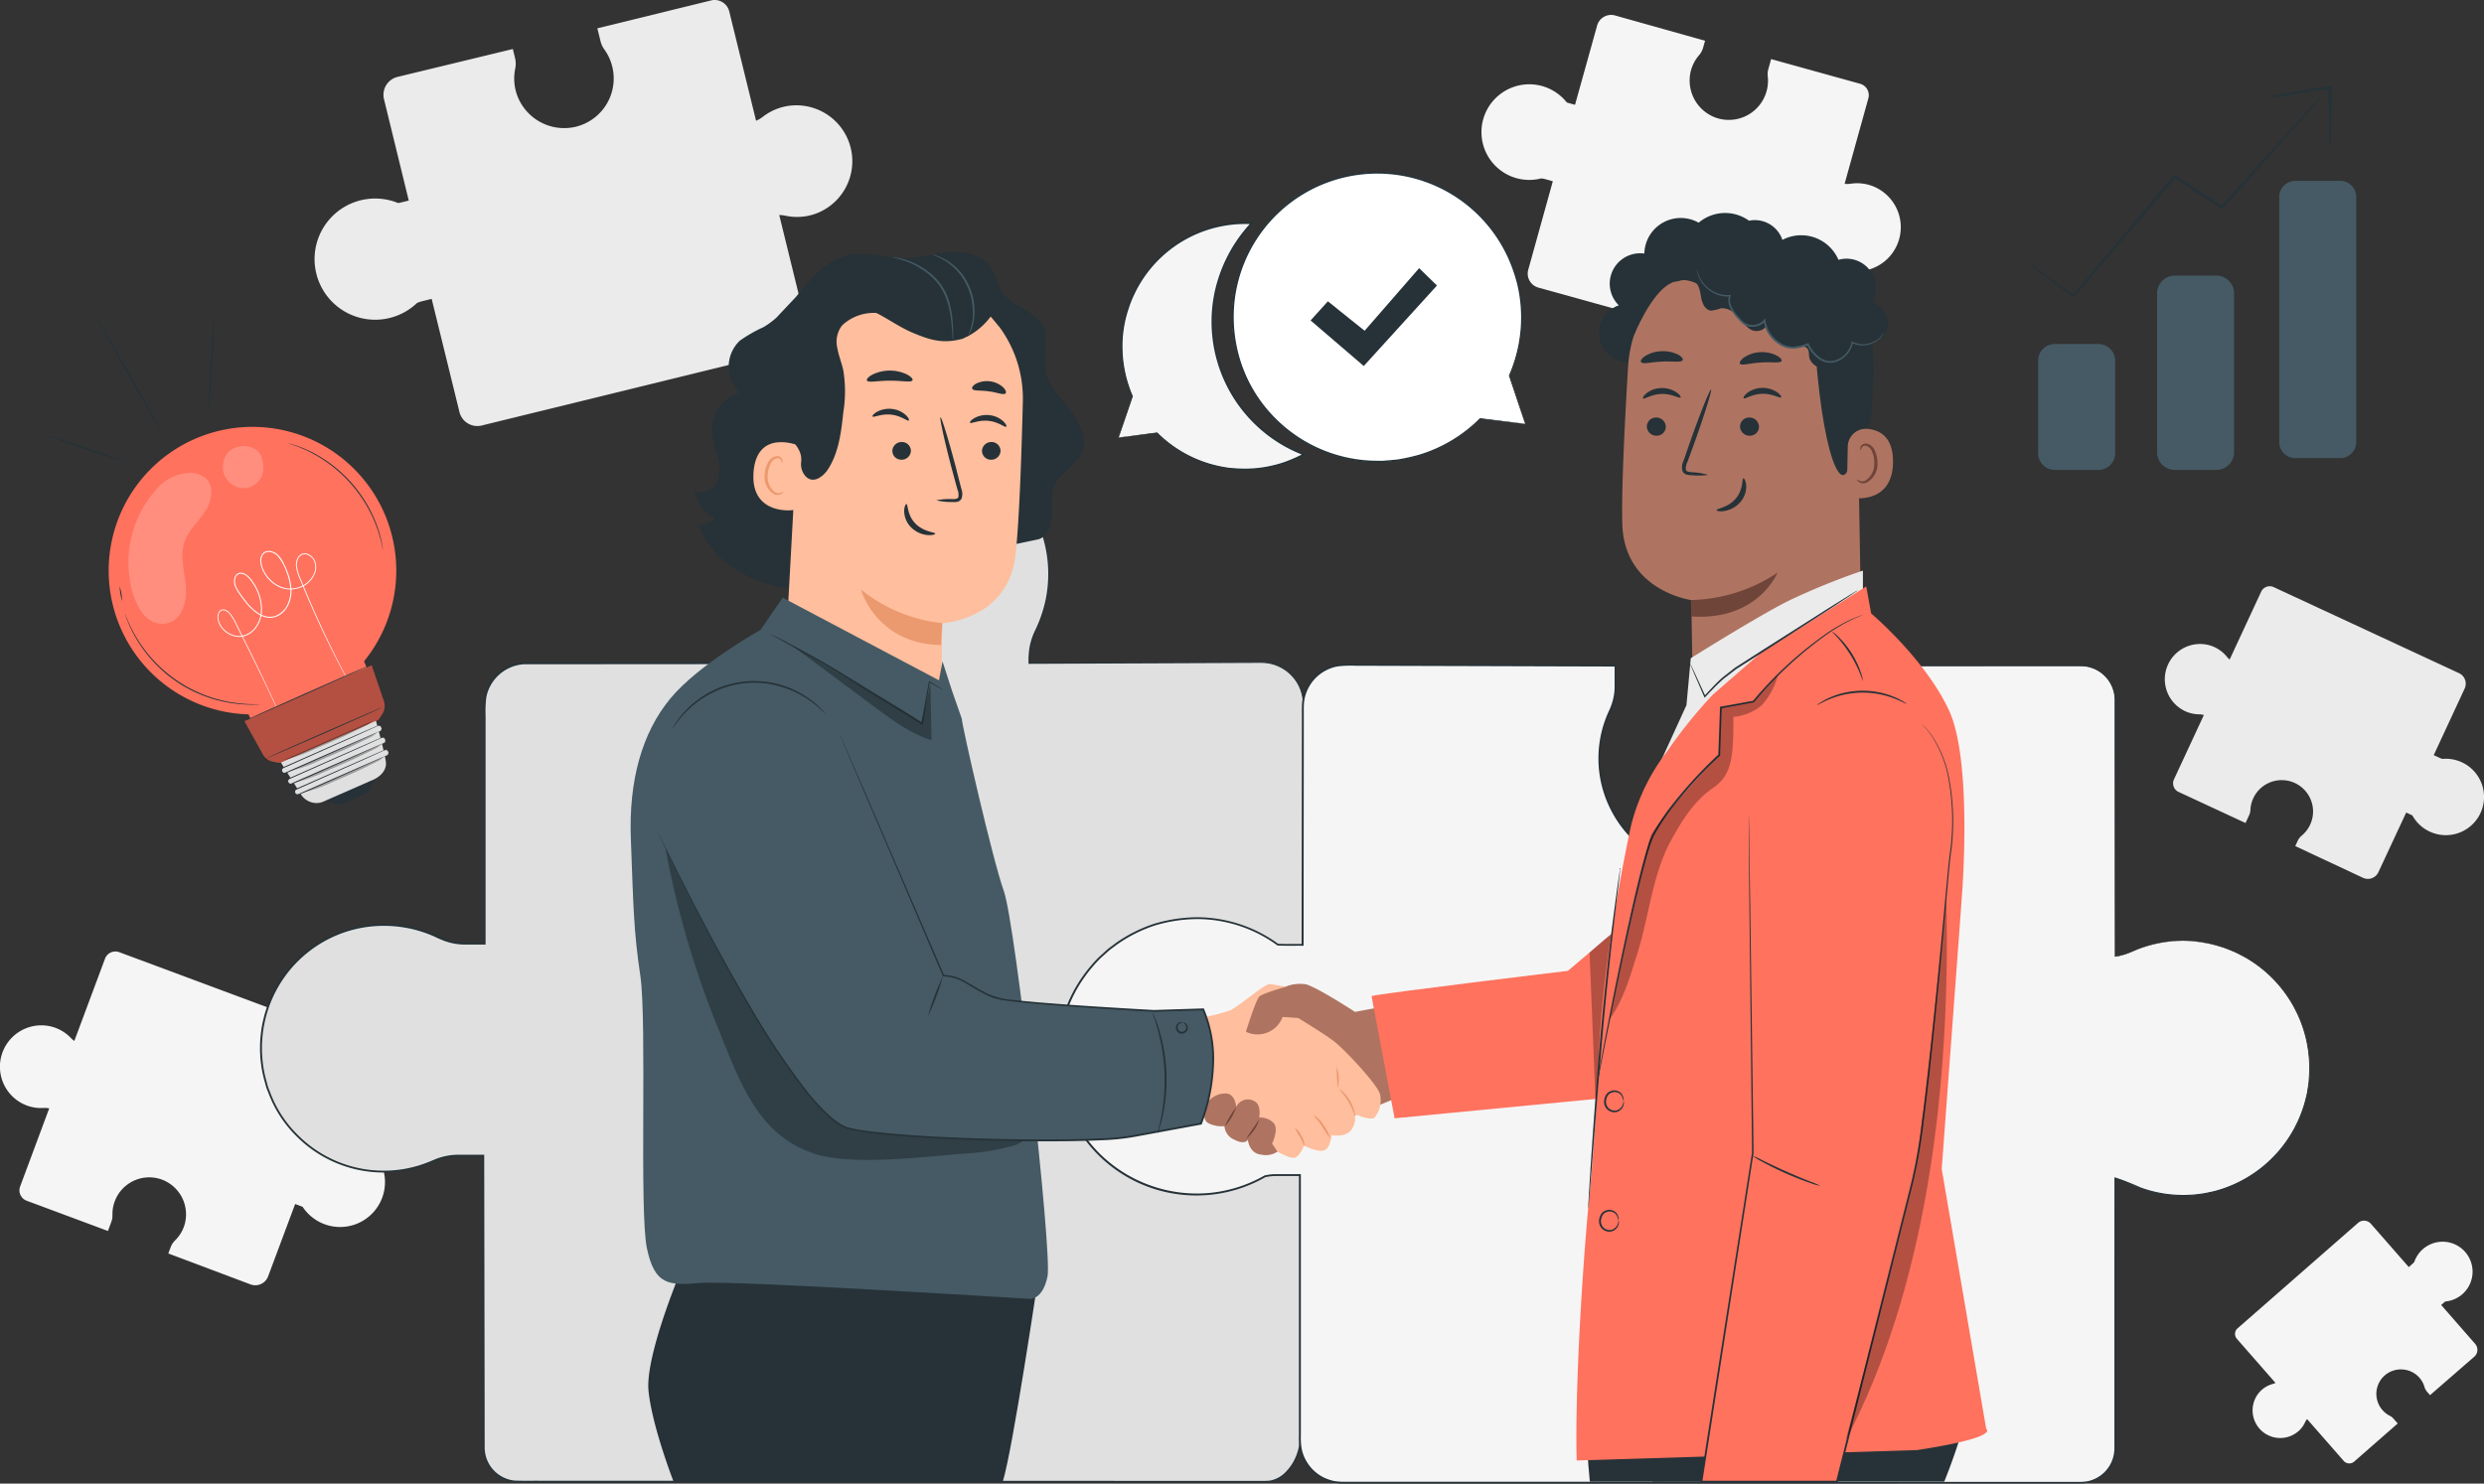 <svg id="Grupo_1079165" data-name="Grupo 1079165" xmlns="http://www.w3.org/2000/svg" xmlns:xlink="http://www.w3.org/1999/xlink" width="374" height="223.439" viewBox="0 0 374 223.439">
  <rect x="0" y="0" width="374" height="223.439" fill="#333333" stroke="none"/>
  <defs>
    <clipPath id="clip-path">
      <rect id="Rectángulo_379086" data-name="Rectángulo 379086" width="374" height="223.439" fill="none"/>
    </clipPath>
    <clipPath id="clip-path-5">
      <rect id="Rectángulo_379070" data-name="Rectángulo 379070" width="54.81" height="48.066" fill="none"/>
    </clipPath>
    <clipPath id="clip-path-6">
      <rect id="Rectángulo_379071" data-name="Rectángulo 379071" width="20.958" height="14.241" fill="none"/>
    </clipPath>
    <clipPath id="clip-path-7">
      <rect id="Rectángulo_379072" data-name="Rectángulo 379072" width="3.224" height="24.701" fill="none"/>
    </clipPath>
    <clipPath id="clip-path-8">
      <rect id="Rectángulo_379073" data-name="Rectángulo 379073" width="25.377" height="51.921" fill="none"/>
    </clipPath>
    <clipPath id="clip-path-9">
      <rect id="Rectángulo_379074" data-name="Rectángulo 379074" width="15.266" height="81.916" fill="none"/>
    </clipPath>
    <clipPath id="clip-path-11">
      <rect id="Rectángulo_379076" data-name="Rectángulo 379076" width="12.435" height="22.714" fill="none"/>
    </clipPath>
    <clipPath id="clip-path-12">
      <rect id="Rectángulo_379077" data-name="Rectángulo 379077" width="6.096" height="6.339" fill="none"/>
    </clipPath>
    <clipPath id="clip-path-13">
      <rect id="Rectángulo_379078" data-name="Rectángulo 379078" width="12.362" height="5.454" fill="none"/>
    </clipPath>
    <clipPath id="clip-path-14">
      <rect id="Rectángulo_379079" data-name="Rectángulo 379079" width="13.327" height="5.878" fill="none"/>
    </clipPath>
    <clipPath id="clip-path-17">
      <rect id="Rectángulo_379082" data-name="Rectángulo 379082" width="21.09" height="14.686" fill="none"/>
    </clipPath>
  </defs>
  <g id="Grupo_1079213" data-name="Grupo 1079213" clip-path="url(#clip-path)">
    <g id="Grupo_1079166" data-name="Grupo 1079166">
      <g id="Grupo_1079165-2" data-name="Grupo 1079165" clip-path="url(#clip-path)">
        <path id="Trazado_828219" data-name="Trazado 828219" d="M157.824,16.094a8.259,8.259,0,0,0-3.1,1.5,4.314,4.314,0,0,1-1.015.59L149.671,1.72A2.259,2.259,0,0,0,146.939.065l-17.126,4.2.478,1.944a3.58,3.58,0,0,0,.578,1.246,7.48,7.48,0,0,1-4.6,11.7,7.549,7.549,0,0,1-8.617-5.048,7.433,7.433,0,0,1-.211-3.744,3.722,3.722,0,0,0-.019-1.618l-.335-1.363-17.364,4.2a2.775,2.775,0,0,0-2.034,3.355l3.729,15.269-1.183.29c-.134.033-.271.063-.41.086a9.127,9.127,0,1,0,2.825,15.06,3.469,3.469,0,0,1,.7-.255l1.518-.372,4.18,17.036a2.774,2.774,0,0,0,3.355,2.033L159.8,52.465a2.259,2.259,0,0,0,1.656-2.732L157.2,32.387a4.525,4.525,0,0,1,.926.1,8.278,8.278,0,0,0,5.083-.515,8.42,8.42,0,0,0-5.381-15.881" transform="translate(-39.873 0)" fill="#ebebeb"/>
        <path id="Trazado_828220" data-name="Trazado 828220" d="M603.346,181.423a5.2,5.2,0,0,0,2.114.485,2.753,2.753,0,0,1,.732.11l-4.5,9.688a1.424,1.424,0,0,0,.692,1.891l10.08,4.682.531-1.144a2.263,2.263,0,0,0,.207-.841,4.666,4.666,0,0,1,.429-1.739,4.721,4.721,0,1,1,7.321,5.6,2.338,2.338,0,0,0-.628.8l-.373.8,10.2,4.776a1.748,1.748,0,0,0,2.322-.849l4.183-8.98.7.324c.079.036.158.076.236.119a5.753,5.753,0,1,0,4.546-8.521,2.191,2.191,0,0,1-.444-.15l-.894-.415,4.658-10.028a1.748,1.748,0,0,0-.849-2.322L616.71,162.754a1.423,1.423,0,0,0-1.891.691l-4.743,10.21a2.807,2.807,0,0,1-.415-.415,5.218,5.218,0,0,0-2.7-1.75,5.308,5.308,0,0,0-3.612,9.933" transform="translate(-274.371 -74.327)" fill="#ebebeb"/>
        <path id="Trazado_828221" data-name="Trazado 828221" d="M629.316,370.347a4.084,4.084,0,0,0,1.018-1.361,2.134,2.134,0,0,1,.311-.49l5.515,6.3a1.116,1.116,0,0,0,1.575.1l6.555-5.738-.65-.744A1.785,1.785,0,0,0,643.1,368a3.7,3.7,0,0,1-.647-6.179,3.731,3.731,0,0,1,4.928.254,3.666,3.666,0,0,1,.944,1.595,1.833,1.833,0,0,0,.377.7l.456.522,6.66-5.793a1.37,1.37,0,0,0,.129-1.934l-5.109-5.849.453-.4c.051-.045.1-.089.16-.131a4.51,4.51,0,1,0-4.664-5.963,1.705,1.705,0,0,1-.249.271l-.581.509-5.708-6.521a1.371,1.371,0,0,0-1.934-.129l-18.141,15.88a1.116,1.116,0,0,0-.1,1.575l5.812,6.64a2.206,2.206,0,0,1-.429.166,4.091,4.091,0,0,0-2.113,1.382,4.161,4.161,0,0,0,5.973,5.742" transform="translate(-283.281 -154.77)" fill="#f5f5f5"/>
        <path id="Trazado_828222" data-name="Trazado 828222" d="M469.144,29.726a6.514,6.514,0,0,0-2.708-.167,3.434,3.434,0,0,1-.926.014L469.084,16.7a1.782,1.782,0,0,0-1.24-2.192l-13.4-3.718-.422,1.52a2.819,2.819,0,0,0-.083,1.08,5.9,5.9,0,0,1-7.675,6.275,5.951,5.951,0,0,1-3.977-6.795,5.857,5.857,0,0,1,1.3-2.656,2.928,2.928,0,0,0,.61-1.12l.3-1.066-13.559-3.81a2.187,2.187,0,0,0-2.692,1.522l-3.327,11.937-.926-.257c-.1-.029-.211-.062-.315-.1a7.2,7.2,0,1,0-3.867,11.444,2.77,2.77,0,0,1,.579.094l1.187.33-3.7,13.326a2.187,2.187,0,0,0,1.523,2.692l37.067,10.287a1.781,1.781,0,0,0,2.192-1.24l3.765-13.568a3.548,3.548,0,0,1,.6.428,6.527,6.527,0,0,0,3.694,1.607,6.638,6.638,0,0,0,2.426-12.995" transform="translate(-187.778 -1.891)" fill="#f5f5f5"/>
        <path id="Trazado_828223" data-name="Trazado 828223" d="M4.024,287.12a6.122,6.122,0,0,0,2.52.374,3.2,3.2,0,0,1,.867.061l-4.379,11.76a1.673,1.673,0,0,0,.983,2.151l12.236,4.557.517-1.389a2.657,2.657,0,0,0,.165-1,5.539,5.539,0,0,1,7.687-5.254,5.59,5.59,0,0,1,3.175,6.679,5.5,5.5,0,0,1-1.43,2.381,2.749,2.749,0,0,0-.661,1l-.363.973,12.382,4.656a2.054,2.054,0,0,0,2.642-1.208l4.074-10.9.845.314c.1.036.192.075.287.118a6.759,6.759,0,1,0,4.541-10.4,2.567,2.567,0,0,1-.534-.135l-1.084-.4,4.533-12.172a2.054,2.054,0,0,0-1.208-2.642l-33.859-12.61a1.672,1.672,0,0,0-2.151.984L11.192,277.4a3.317,3.317,0,0,1-.524-.448,6.129,6.129,0,0,0-3.327-1.8A6.235,6.235,0,0,0,4.024,287.12" transform="translate(0 -120.627)" fill="#f5f5f5"/>
      </g>
    </g>
    <g id="Grupo_1079168" data-name="Grupo 1079168">
      <g id="Grupo_1079167" data-name="Grupo 1079167" clip-path="url(#clip-path)">
        <path id="Trazado_828224" data-name="Trazado 828224" d="M214.092,196.513a16.2,16.2,0,0,1,8.163,1.787,9.085,9.085,0,0,0,3.7.907l3.307-.075.039-36.763a6.306,6.306,0,0,0-6.325-6.286l-34.946.129v-.754a9.724,9.724,0,0,1,1.025-4.248,19.324,19.324,0,0,0,1.66-11.808,19.651,19.651,0,0,0-38.988,3.365,19.281,19.281,0,0,0,1.667,7.855,9.691,9.691,0,0,1,.874,3.936l.207,1.653H112.364a6.306,6.306,0,0,0-6.325,6.286v35.946h-3a9.2,9.2,0,0,1-4.019-.97,18.949,18.949,0,0,0-11.38-1.571A18.595,18.595,0,0,0,90.821,232.8a18.235,18.235,0,0,0,7.432-1.578,9.175,9.175,0,0,1,3.725-.827h3.854l.077,43.968a5.135,5.135,0,0,0,5.151,5.119H223.783c2.845,0,5.074-3.571,5.074-6.4V233.117h-4.563a8.25,8.25,0,0,0-3.074.6A17.066,17.066,0,0,1,197.8,217.283c.342-8.539,7.718-20.175,16.3-20.77" transform="translate(-33.069 -56.332)" fill="#e0e0e0"/>
        <path id="Trazado_828225" data-name="Trazado 828225" d="M213.99,196.426s-.1.015-.3.039a8.215,8.215,0,0,0-.883.133,12.036,12.036,0,0,0-3.307,1.175c-2.751,1.4-6.36,4.61-9.077,9.962a23.741,23.741,0,0,0-2.672,9.541,17.527,17.527,0,0,0,.778,5.65,16.754,16.754,0,0,0,2.893,5.458A16.941,16.941,0,0,0,213.3,234.71a16.7,16.7,0,0,0,7.458-1.027,8.888,8.888,0,0,1,3.909-.738l4.091,0h.087v.087q0,9.479.01,20.13,0,5.318,0,10.91,0,2.8,0,5.658,0,1.43,0,2.878a8.139,8.139,0,0,1-.1,1.464,7.82,7.82,0,0,1-.4,1.421A7.458,7.458,0,0,1,226.787,278a4.612,4.612,0,0,1-2.61,1.457,14.761,14.761,0,0,1-1.513.039h-4.543l-12.45,0-26.287.007-57.515.011h-7.6c-1.279-.012-2.538.027-3.843-.026a5.287,5.287,0,0,1-4.757-5.4q0-1.94-.007-3.89-.007-3.9-.015-7.838-.029-15.75-.059-32.064l.14.14h-2.4c-.8.013-1.615-.036-2.4.056a9.239,9.239,0,0,0-2.317.592,23.8,23.8,0,0,1-2.292.887,18.487,18.487,0,0,1-18.64-4.53,17.958,17.958,0,0,1-4.22-6.382c-.148-.4-.33-.8-.45-1.209l-.339-1.247a18.71,18.71,0,0,1,9.61-21.169,18.734,18.734,0,0,1,5.872-1.859,19.353,19.353,0,0,1,6.124.143,18.807,18.807,0,0,1,2.953.8c.479.174.952.363,1.413.579a14.665,14.665,0,0,0,1.378.592c1.874.739,3.922.47,5.922.52l-.14.14q0-11.662,0-23.024,0-5.678,0-11.275a17.468,17.468,0,0,1,.112-2.811,6.222,6.222,0,0,1,1.114-2.588,6.439,6.439,0,0,1,4.784-2.647L154.378,156l-.127.144c-.071-.567-.138-1.11-.206-1.653v-.016a9.265,9.265,0,0,0-.5-2.968c-.158-.479-.367-.933-.567-1.407s-.369-.952-.527-1.437a19.454,19.454,0,0,1-.94-5.975l.081-1.5c.019-.25.016-.5.053-.749l.121-.739c.093-.49.136-.99.269-1.47l.4-1.437a4.514,4.514,0,0,1,.239-.7l.273-.69a9.728,9.728,0,0,1,.6-1.351l.685-1.306.811-1.225a19.19,19.19,0,0,1,3.985-4.214l.562-.454.6-.4c.4-.258.8-.533,1.209-.776a21.029,21.029,0,0,1,2.582-1.22,19.524,19.524,0,0,1,5.474-1.312,19.306,19.306,0,0,1,2.789-.044c.462.031.926.039,1.384.089l1.367.207a19.894,19.894,0,0,1,9.589,4.794,19.523,19.523,0,0,1,5.965,18.72,20.531,20.531,0,0,1-1.651,4.6,10.044,10.044,0,0,0-.71,2.264,11.5,11.5,0,0,0-.148,2.351l-.1-.1,26.585-.086,6.048-.019,1.474,0c.488,0,.974-.007,1.464.029a6.438,6.438,0,0,1,2.729.92,6.343,6.343,0,0,1,2.981,4.538,24.506,24.506,0,0,1,.065,2.683q0,1.321,0,2.609c-.028,13.742-.051,24.667-.067,32.351v.041h-.041c-1.332.018-2.571.08-3.731.056a9.356,9.356,0,0,1-3.095-.81,20.558,20.558,0,0,0-4.568-1.62,14.049,14.049,0,0,0-2.842-.306c-.315,0-.55.006-.706.014s-.233.006-.233.006a9.209,9.209,0,0,1,.939-.041,13.69,13.69,0,0,1,2.85.286,20.445,20.445,0,0,1,4.585,1.6,9.306,9.306,0,0,0,3.074.795c1.148.02,2.394-.045,3.724-.066l-.041.041c0-7.684,0-18.608,0-32.35q0-1.288,0-2.61a24.607,24.607,0,0,0-.066-2.661A6.185,6.185,0,0,0,226.146,157a6.269,6.269,0,0,0-2.66-.893c-.473-.033-.959-.032-1.449-.027l-1.473.007-6.048.026-26.584.111h-.1v-.1a11.72,11.72,0,0,1,.149-2.387,10.239,10.239,0,0,1,.723-2.311,20.347,20.347,0,0,0,1.635-4.564,19.312,19.312,0,0,0-5.911-18.508,19.671,19.671,0,0,0-9.481-4.732l-1.351-.2c-.453-.049-.912-.056-1.369-.087a19.014,19.014,0,0,0-2.757.045,19.286,19.286,0,0,0-5.408,1.3,20.751,20.751,0,0,0-2.55,1.206c-.405.241-.794.512-1.194.768l-.595.391-.554.449a18.954,18.954,0,0,0-3.934,4.164l-.8,1.211-.675,1.29a9.54,9.54,0,0,0-.592,1.334l-.269.681a4.392,4.392,0,0,0-.236.694l-.392,1.418c-.131.473-.173.968-.264,1.451l-.12.73c-.036.244-.033.493-.051.739l-.08,1.484a19.183,19.183,0,0,0,.931,5.9c.157.478.329.951.521,1.418s.412.932.573,1.422a9.514,9.514,0,0,1,.519,3.05v-.016c.068.542.136,1.086.207,1.653l.018.144h-.145l-42.549.029a6.167,6.167,0,0,0-4.583,2.537,5.961,5.961,0,0,0-1.066,2.477,17.338,17.338,0,0,0-.106,2.761q0,5.6,0,11.275,0,11.357,0,23.024v.14h-3.15a8.995,8.995,0,0,1-3.005-.536,14.637,14.637,0,0,1-1.4-.6c-.453-.213-.92-.4-1.392-.57A18.517,18.517,0,0,0,94.22,196a19.063,19.063,0,0,0-6.034-.141,18.348,18.348,0,0,0-14.119,10.552,18.679,18.679,0,0,0-1.126,12.131l.334,1.228c.118.407.3.793.443,1.19a17.674,17.674,0,0,0,4.156,6.286A18.206,18.206,0,0,0,96.23,231.71a23.5,23.5,0,0,0,2.274-.88,9.506,9.506,0,0,1,2.388-.609c.824-.1,1.632-.044,2.434-.058h2.544v.14q.027,16.3.054,32.064.007,3.938.013,7.837,0,1.951.006,3.891a5.014,5.014,0,0,0,4.51,5.135c1.252.051,2.55.014,3.817.026h7.6l57.515.011,26.287.008,12.45,0h4.543a14.813,14.813,0,0,0,1.482-.036,4.4,4.4,0,0,0,2.485-1.39,7.252,7.252,0,0,0,1.527-2.442,7.608,7.608,0,0,0,.394-1.381,7.863,7.863,0,0,0,.1-1.427q0-1.447,0-2.878,0-2.862,0-5.658,0-5.591,0-10.91,0-10.635.01-20.13l.087.087-4.091,0a8.716,8.716,0,0,0-3.851.723,16.846,16.846,0,0,1-7.53,1.027,17.081,17.081,0,0,1-11.965-6.4,16.886,16.886,0,0,1-2.907-5.506,17.641,17.641,0,0,1-.773-5.692,23.81,23.81,0,0,1,2.7-9.579c2.739-5.363,6.371-8.568,9.139-9.962a11.878,11.878,0,0,1,3.324-1.156,7.673,7.673,0,0,1,.887-.122c.2-.02.3-.027.3-.027" transform="translate(-32.967 -56.245)" fill="#263238"/>
        <path id="Trazado_828226" data-name="Trazado 828226" d="M462.807,225.992a18.835,18.835,0,0,0-7.675,1.629,9.911,9.911,0,0,1-2.569.756V189.734a5.15,5.15,0,0,0-5.15-5.151H407.2v4.563a8.2,8.2,0,0,0,.6,3.074,17.056,17.056,0,0,1-16.536,23.424,17.212,17.212,0,0,1-16.338-15.861,16.92,16.92,0,0,1,1.566-8.406,8.467,8.467,0,0,0,.835-3.594v-3.2l-40.736-.129a6.325,6.325,0,0,0-6.325,6.325l-.039,35.838h-2.777c-.315,0-.635-.009-.954-.032a20.811,20.811,0,1,0-1.928,34.884,7.976,7.976,0,0,1,1.686-.185h3.564v40a6.325,6.325,0,0,0,6.325,6.325H447.413a5.15,5.15,0,0,0,5.15-5.151V261.732a10.239,10.239,0,0,1,2,.73,18.88,18.88,0,0,0,11.536,1.622,19.2,19.2,0,0,0-3.288-38.092" transform="translate(-134.118 -84.306)" fill="#f5f5f5"/>
        <path id="Trazado_828227" data-name="Trazado 828227" d="M462.7,225.878s.408.014,1.209.053a9.468,9.468,0,0,1,1.488.142l.954.154a6.93,6.93,0,0,1,1.081.245l1.208.331c.418.141.845.325,1.3.5.226.091.461.176.7.279l.7.361a12.331,12.331,0,0,1,1.455.818,19.209,19.209,0,0,1,8.973,15.022c.02.465.061.934.064,1.409q-.038.713-.078,1.44c-.018.242-.014.488-.052.73s-.073.487-.11.732-.076.492-.114.74c-.058.244-.116.489-.174.736a19.177,19.177,0,0,1-2.44,5.8,19.06,19.06,0,0,1-11.013,8.255c-.6.184-1.224.279-1.842.424-.628.1-1.262.188-1.906.229a18.9,18.9,0,0,1-7.829-1.072,39.69,39.69,0,0,0-3.83-1.5l.109-.085q0,9.382.01,19.893,0,5.248,0,10.762,0,2.756,0,5.576,0,1.41,0,2.835,0,.713,0,1.43c.005.237-.014.484-.025.727a5.531,5.531,0,0,1-.123.723,5.272,5.272,0,0,1-4.038,3.93,7.273,7.273,0,0,1-1.491.11H442.41l-12.248,0-25.837.007-56.465.011-7.457,0h-3.759a9.47,9.47,0,0,1-1.906-.131,7.081,7.081,0,0,1-1.807-.666,6.53,6.53,0,0,1-2.653-2.749,6.182,6.182,0,0,1-.6-1.842,10.772,10.772,0,0,1-.1-1.927q0-3.826,0-7.689,0-15.452,0-31.454l.14.14h-2.57c-.439,0-.9-.008-1.332.008a8.047,8.047,0,0,0-1.319.174l.04-.015a20.891,20.891,0,0,1-8.467,2.675,20.916,20.916,0,0,1-21.728-14.05,21.48,21.48,0,0,1-1.146-6.63,22.377,22.377,0,0,1,1.009-6.62,20.907,20.907,0,0,1,3.044-5.924,22.484,22.484,0,0,1,2.159-2.531l1.23-1.118c.415-.365.878-.673,1.314-1.012a21.7,21.7,0,0,1,5.882-2.962,23.034,23.034,0,0,1,6.477-.965,20.86,20.86,0,0,1,12.164,4.018l-.072-.026c1.23.062,2.487.018,3.721.031l-.139.138q.014-11.484.027-22.667.007-5.589.013-11.1l0-1.375c0-.455,0-.917.039-1.386a6.474,6.474,0,0,1,5.323-5.673,17.569,17.569,0,0,1,2.721-.094l2.692.009,5.35.018,10.558.035,20.517.069h.126v.126q0,1.439,0,2.869a8.5,8.5,0,0,1-.4,2.848,10.97,10.97,0,0,1-.534,1.329c-.2.425-.367.862-.528,1.3a16.718,16.718,0,0,0,.923,13.368,17.014,17.014,0,0,0,3.18,4.32,17.637,17.637,0,0,0,4.3,3.086,16.711,16.711,0,0,0,10.086,1.639,16.945,16.945,0,0,0,8.95-4.273,16.661,16.661,0,0,0,3.092-3.794,16.135,16.135,0,0,0,1.856-4.436,16.666,16.666,0,0,0-.2-9.277c-.21-.741-.554-1.428-.764-2.183a8.278,8.278,0,0,1-.312-2.289q0-2.277,0-4.51v-.1h.1l29.426.015,6.614,0,3.191,0c.525,0,1.046-.013,1.573.037a5.416,5.416,0,0,1,1.51.41,5.242,5.242,0,0,1,3.119,4.819q0,2.913,0,5.665c-.016,14.668-.028,25.828-.036,32.944l-.04-.035c1.811-.235,3.174-1.117,4.463-1.469a18.7,18.7,0,0,1,3.219-.724,18.178,18.178,0,0,1,1.933-.154c.426-.009.634,0,.634,0s-.208.005-.633.021a19.022,19.022,0,0,0-5.137.91c-1.28.355-2.641,1.244-4.468,1.488l-.04,0v-.039c-.008-7.116-.02-18.276-.036-32.944q0-2.75,0-5.665a5.092,5.092,0,0,0-3.033-4.675,5.268,5.268,0,0,0-1.464-.4c-.505-.048-1.03-.033-1.556-.034l-3.191,0-6.614,0-29.426.014.1-.1q0,2.233,0,4.51a8.071,8.071,0,0,0,.306,2.232c.2.725.551,1.426.765,2.177a16.884,16.884,0,0,1,.21,9.393,16.379,16.379,0,0,1-1.877,4.5,16.859,16.859,0,0,1-3.13,3.844,17.168,17.168,0,0,1-9.067,4.337,16.935,16.935,0,0,1-10.227-1.655,17.857,17.857,0,0,1-4.357-3.127,17.26,17.26,0,0,1-3.227-4.378,16.966,16.966,0,0,1-.943-13.565c.162-.445.335-.888.535-1.32a10.743,10.743,0,0,0,.523-1.3,8.257,8.257,0,0,0,.391-2.772q0-1.43,0-2.869l.127.127-20.516-.061-10.558-.031-5.35-.016-2.692-.008a17.409,17.409,0,0,0-2.674.092,6.2,6.2,0,0,0-5.1,5.437c-.035.442-.042.9-.036,1.357l0,1.375q0,5.506-.01,11.1-.011,11.178-.023,22.668v.141h-.14c-1.243-.014-2.472.03-3.741-.033l-.039,0-.034-.024a20.576,20.576,0,0,0-12-3.963,22.757,22.757,0,0,0-6.39.953,21.406,21.406,0,0,0-5.8,2.923c-.431.335-.888.637-1.3,1l-1.214,1.1a22.156,22.156,0,0,0-2.13,2.5,20.638,20.638,0,0,0-3,5.843,22.082,22.082,0,0,0-1,6.531,20.783,20.783,0,0,0,5.989,14.375,20.824,20.824,0,0,0,16.576,6.028,20.6,20.6,0,0,0,8.353-2.638l.019-.011.021,0a8.225,8.225,0,0,1,1.365-.18c.462-.016.9,0,1.345-.008h2.71v.14q0,15.989,0,31.454,0,3.863,0,7.689a10.484,10.484,0,0,0,.092,1.882,5.915,5.915,0,0,0,.578,1.764,6.257,6.257,0,0,0,2.54,2.634,6.817,6.817,0,0,0,1.73.639,9.271,9.271,0,0,0,1.851.126h11.216l56.465.011,25.837.007,12.248,0h4.472a7.091,7.091,0,0,0,1.446-.1,5.056,5.056,0,0,0,3.874-3.766,5.548,5.548,0,0,0,.143-1.4q0-.717,0-1.43,0-1.425,0-2.835,0-2.82,0-5.576,0-5.512,0-10.762.006-10.5.01-19.893v-.111l.109.026a39.611,39.611,0,0,1,3.845,1.513,18.736,18.736,0,0,0,7.76,1.072c.639-.04,1.268-.128,1.89-.225.613-.143,1.234-.237,1.828-.419a19.132,19.132,0,0,0,13.372-13.933q.087-.367.174-.731.057-.369.115-.735t.111-.728c.037-.241.034-.485.052-.726q.041-.723.08-1.431c0-.472-.042-.939-.061-1.4a19.145,19.145,0,0,0-8.895-14.968A12.388,12.388,0,0,0,471.3,228l-.692-.363c-.232-.1-.467-.188-.692-.28-.454-.174-.879-.361-1.295-.5l-1.2-.336a6.978,6.978,0,0,0-1.077-.251l-.951-.159a9.567,9.567,0,0,0-1.484-.154c-.8-.047-1.208-.078-1.208-.078" transform="translate(-134.007 -84.192)" fill="#263238"/>
      </g>
    </g>
    <g id="Grupo_1079185" data-name="Grupo 1079185">
      <g id="Grupo_1079184" data-name="Grupo 1079184" clip-path="url(#clip-path)">
        <path id="Trazado_828228" data-name="Trazado 828228" d="M355.669,273.528a5.976,5.976,0,0,1,3.438-.588c1.613.353,7.468,4.171,7.468,4.171l4.717-.881,2.78,13.321-18.4,7.648Z" transform="translate(-162.561 -124.713)" fill="#ae7461"/>
        <path id="Trazado_828229" data-name="Trazado 828229" d="M329.1,278.239a27.11,27.11,0,0,0,5.743-1.3c1.527-.764,5.169-3.994,5.932-3.936s3.524.587,3.524.587l-1.116,3.348s5.521,3.348,7.166,4.581,6.813,6.755,7.048,8.106a4.177,4.177,0,0,1-.823,3.466c-.646.528-3-.529-3-.529a2.935,2.935,0,0,1-.529,2.408c-.881,1.175-2.937.764-2.937.764s-.176,1.938-1.116,2.291-3.055-.7-3.055-.7-.638,1.645-1.406,1.82-2.941-1.116-2.941-1.116-9.4-6.755-11.513-7.753a10.8,10.8,0,0,0-2.76-1.057Z" transform="translate(-149.606 -124.779)" fill="#ffbe9d"/>
        <path id="Trazado_828230" data-name="Trazado 828230" d="M360.461,315.529c-.042,0-.069-.166-.168-.413a7.376,7.376,0,0,0-.472-.938,5.991,5.991,0,0,1-.727-1.339,3.3,3.3,0,0,1,.972,1.2,3.5,3.5,0,0,1,.419,1.023c.058.286.012.471-.024.468" transform="translate(-164.122 -142.984)" fill="#eb996e"/>
        <path id="Trazado_828231" data-name="Trazado 828231" d="M366.732,312.77A14.862,14.862,0,0,1,365.548,311c-.643-.978-1.331-1.631-1.282-1.692a4.15,4.15,0,0,1,1.516,1.533,5.7,5.7,0,0,1,.951,1.933" transform="translate(-166.489 -141.367)" fill="#eb996e"/>
        <path id="Trazado_828232" data-name="Trazado 828232" d="M373.79,306.092c-.083.021-.345-1-.995-2.092s-1.4-1.828-1.338-1.891a5.764,5.764,0,0,1,2.333,3.982" transform="translate(-169.775 -138.08)" fill="#eb996e"/>
        <path id="Trazado_828233" data-name="Trazado 828233" d="M370.658,295.946a5.29,5.29,0,0,1,.141,3.171,32,32,0,0,1-.141-3.171" transform="translate(-169.395 -135.264)" fill="#eb996e"/>
        <path id="Trazado_828234" data-name="Trazado 828234" d="M345.5,280.173s1.469-4.7,2-5.286,5.44-1.881,5.44-1.881l1.523,3.936-1.09,1.153-2.349-.154a4.023,4.023,0,0,1-5.521,2.232" transform="translate(-157.913 -124.779)" fill="#ae7461"/>
        <path id="Trazado_828235" data-name="Trazado 828235" d="M328.65,303.319s-.672.517,0,1.75,2.493.352,3.08,0c0,0-.881,2.056.235,2.7a4.385,4.385,0,0,0,2.467.47,2.4,2.4,0,0,0,1.527,2.056c1.586.823,2,0,2,0s.176,2.056,2,2.232a3.174,3.174,0,0,0,2.462-.449l-.817-1.214s1.058-2.155.235-3.095a2.816,2.816,0,0,0-2.173-.822s.359-1.908-.688-2.44a1.927,1.927,0,0,0-2.777.854s-.118-2.091-1.645-2.044a3.4,3.4,0,0,0-2.349.987Z" transform="translate(-150.075 -138.634)" fill="#ae7461"/>
        <path id="Trazado_828236" data-name="Trazado 828236" d="M341.333,307.085a7.726,7.726,0,0,1-1.729,2.939,15.808,15.808,0,0,1,1.729-2.939" transform="translate(-155.214 -140.354)" fill="#6f4439"/>
        <path id="Trazado_828237" data-name="Trazado 828237" d="M347.539,310.493a6.4,6.4,0,0,1-2.025,2.961,61.579,61.579,0,0,1,2.025-2.961" transform="translate(-157.917 -141.912)" fill="#6f4439"/>
        <path id="Trazado_828238" data-name="Trazado 828238" d="M272.819,351.318h-8.91l-2.281,32.4h8.933c1.521-4.934,5.322-30.649,5.322-30.649Z" transform="translate(-119.579 -160.572)" fill="#263238"/>
        <path id="Trazado_828239" data-name="Trazado 828239" d="M184.946,351.318s-5.7,13.371-5.132,18.783,3.772,13.617,3.772,13.617h44.128a101.38,101.38,0,0,0,2.182-11.206c.95-6.686,3.516-21.194,3.516-21.194Z" transform="translate(-82.167 -160.572)" fill="#263238"/>
        <path id="Trazado_828240" data-name="Trazado 828240" d="M249.116,93.672c-1.49-1.881-3.333-3.692-3.714-6.061-.351-2.178.6-4.563-.375-6.542-1.2-2.434-4.656-2.909-6.154-5.173-.725-1.1-.9-2.485-1.613-3.587-1.219-1.879-3.724-2.483-5.96-2.355s-4.418.824-6.657.87c-3.073.065-6.184-1.088-9.167-.352-3.292.812-5.416,3.586-7.661,6.262l-2.909,3.089a12.122,12.122,0,0,1-1.906,1.4,21.9,21.9,0,0,0-3.586,2.05,5.427,5.427,0,0,0-.024,7.826,5.8,5.8,0,0,0-4.183,5.494,16.661,16.661,0,0,0,.859,3.985,5.8,5.8,0,0,1-.085,4c-.6,1.222-2.241,2-3.394,1.275a6.1,6.1,0,0,0,3.127,4.224,3.654,3.654,0,0,1-2.505.971c2.2,5.952,8.811,9.343,15.149,9.679s12.52-1.778,18.514-3.864l17.28-3.625c1.515-.271,2.226-2.064,2.277-3.6s-.262-3.157.355-4.567c.846-1.933,3.185-2.87,4.066-4.788,1-2.18-.245-4.724-1.735-6.6" transform="translate(-88.023 -31.966)" fill="#263238"/>
        <path id="Trazado_828241" data-name="Trazado 828241" d="M218.782,115.167a70.4,70.4,0,0,1-2.454-11.9,24.588,24.588,0,0,1,1.579-11.935c.243-.564,2.266-4.331,2.873-4.239.434.065-.874,3.608-.673,4a20.858,20.858,0,0,1,1.717,12.265,54.939,54.939,0,0,1-3.044,11.807" transform="translate(-98.813 -39.807)" fill="#263238"/>
        <path id="Trazado_828242" data-name="Trazado 828242" d="M220.13,95.089c.193-10.168,6.272-18.53,16.43-18.056l.937.1a18.181,18.181,0,0,1,16.272,18.524c-.217,8.812-.569,18.545-1.121,23.227-1.143,9.692-11.008,10.177-11.008,10.177-.022,0-.265,16.009-.265,16.009l-23.1-16.005Z" transform="translate(-99.764 -35.2)" fill="#ffbe9d"/>
        <path id="Trazado_828243" data-name="Trazado 828243" d="M251,168.608a23.57,23.57,0,0,1-12.242-5.067s2.274,8.2,12.05,8.349Z" transform="translate(-109.127 -74.747)" fill="#eb996e"/>
        <path id="Trazado_828244" data-name="Trazado 828244" d="M275.109,124.019a1.393,1.393,0,0,1-1.484,1.257,1.333,1.333,0,0,1-1.3-1.4,1.394,1.394,0,0,1,1.482-1.259,1.334,1.334,0,0,1,1.3,1.4" transform="translate(-124.468 -56.042)" fill="#263238"/>
        <path id="Trazado_828245" data-name="Trazado 828245" d="M274.44,116.88c-.191.162-1.159-.725-2.651-.878-1.488-.174-2.663.477-2.805.277-.071-.089.138-.4.652-.693a3.823,3.823,0,0,1,2.27-.446,3.672,3.672,0,0,1,2.086.925c.421.4.542.743.449.816" transform="translate(-122.934 -52.615)" fill="#263238"/>
        <path id="Trazado_828246" data-name="Trazado 828246" d="M250.252,124.019a1.394,1.394,0,0,1-1.484,1.257,1.332,1.332,0,0,1-1.3-1.4,1.394,1.394,0,0,1,1.483-1.259,1.334,1.334,0,0,1,1.3,1.4" transform="translate(-113.107 -56.042)" fill="#263238"/>
        <path id="Trazado_828247" data-name="Trazado 828247" d="M247.418,115.156c-.191.162-1.161-.725-2.651-.878-1.488-.174-2.663.478-2.806.278-.07-.09.137-.4.652-.693a3.822,3.822,0,0,1,2.27-.446,3.677,3.677,0,0,1,2.086.925c.42.4.542.743.45.816" transform="translate(-110.584 -51.827)" fill="#263238"/>
        <path id="Trazado_828248" data-name="Trazado 828248" d="M259.651,128.264a9.927,9.927,0,0,1,2.468-.182c.384,0,.754-.037.845-.29a1.951,1.951,0,0,0-.135-1.155q-.393-1.439-.821-3.019c-1.129-4.293-1.9-7.807-1.73-7.851s1.229,3.4,2.357,7.694q.4,1.587.772,3.031a2.214,2.214,0,0,1,.04,1.515.96.96,0,0,1-.684.491,2.59,2.59,0,0,1-.657.021,9.74,9.74,0,0,1-2.455-.255" transform="translate(-118.675 -52.912)" fill="#263238"/>
        <path id="Trazado_828249" data-name="Trazado 828249" d="M251.079,139.83c.244.011.077,1.63,1.341,2.925s3.006,1.3,2.995,1.526c.012.1-.418.274-1.148.217a4.056,4.056,0,0,1-2.51-1.183,3.533,3.533,0,0,1-1.02-2.442c.009-.683.232-1.065.342-1.044" transform="translate(-114.6 -63.91)" fill="#263238"/>
        <path id="Trazado_828250" data-name="Trazado 828250" d="M247.257,104.252c-.19.39-1.659.041-3.43.067-1.773-.009-3.238.354-3.431-.034-.085-.185.2-.541.813-.873a5.966,5.966,0,0,1,5.227-.026c.615.327.905.679.821.865" transform="translate(-109.868 -46.984)" fill="#263238"/>
        <path id="Trazado_828251" data-name="Trazado 828251" d="M274.62,107.566c-.3.311-1.288-.149-2.522-.3-1.228-.189-2.305-.012-2.509-.393-.087-.182.113-.5.6-.777a3.679,3.679,0,0,1,4.054.555c.4.394.506.758.373.911" transform="translate(-123.208 -48.323)" fill="#263238"/>
        <path id="Trazado_828252" data-name="Trazado 828252" d="M215.885,123.216c-.158-.089-6.46-2.675-6.948,3.982s6.3,5.773,6.322,5.583.625-9.565.625-9.565" transform="translate(-95.485 -56.057)" fill="#ffbe9d"/>
        <path id="Trazado_828253" data-name="Trazado 828253" d="M214.841,131.878c-.028-.023-.122.073-.325.148a1.161,1.161,0,0,1-.868-.046,2.876,2.876,0,0,1-1.139-2.671,3.842,3.842,0,0,1,.446-1.636,1.343,1.343,0,0,1,.938-.826.591.591,0,0,1,.661.368c.075.193.023.323.058.336.017.018.151-.1.118-.38a.742.742,0,0,0-.232-.437.878.878,0,0,0-.629-.216,1.633,1.633,0,0,0-1.287.943,3.947,3.947,0,0,0-.538,1.826,3.019,3.019,0,0,0,1.481,3,1.244,1.244,0,0,0,1.073-.1c.218-.15.264-.3.242-.309" transform="translate(-96.914 -57.826)" fill="#eb996e"/>
        <path id="Trazado_828254" data-name="Trazado 828254" d="M249.387,83.278c1.116-.525-1.894-4.225-4.466-5.6-3.887-2.074-9.929-3.586-13.688-2.777-4.525.974-8.361,2.948-10.852,6.849a26.256,26.256,0,0,0-3.8,13.188,7.972,7.972,0,0,0,.677,4.13c.836,1.533,2.561,2.575,2.352,4.6a2.794,2.794,0,0,0,.561,2.078c1.135,1.375,2.7.253,3.468-.924,1.632-2.515,2-5.619,2.317-8.6a19.527,19.527,0,0,0-.014-6.362c-.255-1.131-.71-2.214-.9-3.357a4.011,4.011,0,0,1,.686-3.3,4.233,4.233,0,0,1,.577-.513,6.96,6.96,0,0,1,6.976-.868c3.665,1.569,9.943,3.962,11.7,2.8a10.288,10.288,0,0,0,3.177-2.834Z" transform="translate(-98.982 -34.134)" fill="#263238"/>
        <path id="Trazado_828255" data-name="Trazado 828255" d="M236.074,73.014a14.662,14.662,0,0,1,11.213,1.342,7.627,7.627,0,0,1,3.731,4.682,4.374,4.374,0,0,1-2.517,5.031l-.136.073c-2.9.774-4.726.274-7.5-.889-2.331-.979-4.357-2.587-6.693-3.554a13.561,13.561,0,0,0-7.908-.74,22.143,22.143,0,0,1,9.806-5.945" transform="translate(-103.417 -33.126)" fill="#263238"/>
        <path id="Trazado_828256" data-name="Trazado 828256" d="M247.433,71.332a2.938,2.938,0,0,1,.678.067,10.92,10.92,0,0,1,1.793.488,11.422,11.422,0,0,1,2.452,1.265,9.5,9.5,0,0,1,2.444,2.34,9.05,9.05,0,0,1,1.344,3.106,16.268,16.268,0,0,1,.41,2.724c.055.781.057,1.415.049,1.851a2.957,2.957,0,0,1-.048.678,3.309,3.309,0,0,1-.062-.676c-.026-.435-.058-1.064-.138-1.836a18.084,18.084,0,0,0-.463-2.678,9.114,9.114,0,0,0-1.323-3.007,9.589,9.589,0,0,0-2.361-2.289,12.079,12.079,0,0,0-2.378-1.292,24.236,24.236,0,0,0-2.4-.742" transform="translate(-113.091 -32.6)" fill="#455a64"/>
        <path id="Trazado_828257" data-name="Trazado 828257" d="M258.722,70.653a2.408,2.408,0,0,1,.575.159,4.761,4.761,0,0,1,.658.246l.832.421a8.588,8.588,0,0,1,3.454,4.062,8.76,8.76,0,0,1,.707,2.885,9.951,9.951,0,0,1,.026,1.3,9.456,9.456,0,0,1-.153,1.122,5.72,5.72,0,0,1-.247.9,4.2,4.2,0,0,1-.268.65,2.4,2.4,0,0,1-.308.513,12.242,12.242,0,0,0,.626-2.1,8.207,8.207,0,0,0,.065-2.362,11.055,11.055,0,0,0-.227-1.379,10.866,10.866,0,0,0-.482-1.42,8.823,8.823,0,0,0-3.3-4l-.795-.449a6.147,6.147,0,0,0-.629-.286,2.476,2.476,0,0,1-.536-.262" transform="translate(-118.25 -32.291)" fill="#455a64"/>
        <path id="Trazado_828258" data-name="Trazado 828258" d="M224.743,184.032c0,.914,4.579,21.027,6.332,25.966s7.3,54.482,6.572,58.011-2.629,3.387-2.629,3.387-44.838-2.823-49.658-2.4-6.864.282-8.033-5.223.035-34.114-.988-41.03-1.031-10.269-1.426-20.543c-.343-8.906,1.684-16.049,5.919-21.2s13.611-10.368,13.611-10.368l3.326-4.85L221.3,178.225l.538-2.833,1.428,4.41Z" transform="translate(-79.928 -75.77)" fill="#455a64"/>
        <g id="Grupo_1079171" data-name="Grupo 1079171" transform="translate(100.222 126.631)" opacity="0.3">
          <g id="Grupo_1079170" data-name="Grupo 1079170">
            <g id="Grupo_1079169" data-name="Grupo 1079169" clip-path="url(#clip-path-5)">
              <path id="Trazado_828259" data-name="Trazado 828259" d="M239.3,276.162c-.392-1-1.663-1.25-2.73-1.369-9.971-1.106-20.35-3.6-27.633-10.5a51.722,51.722,0,0,1-7.261-9.235c-4.733-7.156-9.182-14.5-13.63-21.832l-3.454,1.306a139.6,139.6,0,0,0,7.653,26.351c3.454,8.5,6.129,16.73,14.872,19.511,5.652,1.8,16.387.42,22.3-.043a34.6,34.6,0,0,0,7.325-1.148,4.775,4.775,0,0,0,1.982-1.008,1.954,1.954,0,0,0,.577-2.037" transform="translate(-184.589 -233.23)"/>
            </g>
          </g>
        </g>
        <path id="Trazado_828260" data-name="Trazado 828260" d="M181.908,212.106c.258.459,20.213,43.079,29.122,44.831s36.6,2.162,42,1.14,10.691-1.974,10.691-1.974,3.912-9.294.341-17.212l-7.437.235s-20.68-1.115-23.6-1.914-5.445-3.538-8.074-3.392l-15.732-36.611s-10.224-9.493-17.526-6.572-11.926,17.663-9.785,21.47" transform="translate(-82.902 -86.876)" fill="#455a64"/>
        <path id="Trazado_828261" data-name="Trazado 828261" d="M320.381,299.084a3.631,3.631,0,0,1,.148-.716c.118-.454.265-1.117.42-1.939s.3-1.81.395-2.911a31.087,31.087,0,0,0,.077-3.592,29.317,29.317,0,0,0-1.012-6.442c-.223-.807-.423-1.455-.579-1.9a3.659,3.659,0,0,1-.206-.7,3.534,3.534,0,0,1,.309.663,19.408,19.408,0,0,1,.668,1.88,26.241,26.241,0,0,1,1.1,6.486,28.465,28.465,0,0,1-.1,3.627,25.363,25.363,0,0,1-.459,2.926,19.289,19.289,0,0,1-.51,1.929,3.6,3.6,0,0,1-.254.687" transform="translate(-146.085 -128.38)" fill="#263238"/>
        <path id="Trazado_828262" data-name="Trazado 828262" d="M209.662,203.211s.106.218.3.649l.84,1.913,3.182,7.33c2.745,6.358,6.692,15.5,11.515,26.675l-.109-.068a6.807,6.807,0,0,1,3.487,1.069c1.085.6,2.137,1.294,3.29,1.82a11.053,11.053,0,0,0,3.743.871c1.31.155,2.647.27,4,.388,5.427.448,11.177.8,17.165,1.136h-.011l7.437-.238.093,0,.036.084a19.147,19.147,0,0,1,1.489,8.536,27.939,27.939,0,0,1-1.825,8.788l-.027.069-.078.015-4.729.874-5.176.956a34.6,34.6,0,0,1-5.181.534c-3.441.156-6.832.17-10.163.153s-6.6-.1-9.805-.214-6.336-.279-9.389-.512c-1.527-.109-3.033-.256-4.516-.419a31.5,31.5,0,0,1-4.373-.726,7.607,7.607,0,0,1-1.893-1.093,15.974,15.974,0,0,1-1.609-1.411,34.648,34.648,0,0,1-2.761-3.114,114.312,114.312,0,0,1-8.383-12.609c-4.677-7.993-8.053-14.686-10.371-19.313-1.153-2.317-2.025-4.127-2.611-5.357s-.878-1.883-.878-1.883.089.156.244.469l.686,1.39,2.658,5.333c2.348,4.61,5.75,11.288,10.445,19.26a114.889,114.889,0,0,0,8.393,12.565,34.532,34.532,0,0,0,2.748,3.088,15.677,15.677,0,0,0,1.587,1.387,7.37,7.37,0,0,0,1.83,1.055,31.724,31.724,0,0,0,4.318.707c1.48.16,2.982.3,4.507.412q4.573.343,9.379.5c3.2.116,6.469.191,9.8.207s6.717,0,10.148-.157a34.334,34.334,0,0,0,5.143-.53l5.177-.957,4.73-.873-.105.084a27.713,27.713,0,0,0,1.806-8.69,18.892,18.892,0,0,0-1.461-8.411l.13.081-7.438.232h-.011c-5.99-.339-11.74-.7-17.171-1.156-1.358-.12-2.7-.237-4.011-.395-.658-.074-1.309-.16-1.956-.282a7.314,7.314,0,0,1-1.857-.615c-1.175-.54-2.228-1.241-3.3-1.835a6.608,6.608,0,0,0-3.364-1.047l-.079,0-.03-.071c-4.786-11.189-8.7-20.346-11.426-26.713-1.352-3.179-2.407-5.66-3.127-7.354l-.81-1.925c-.181-.435-.266-.662-.266-.662" transform="translate(-83.344 -92.879)" fill="#263238"/>
        <path id="Trazado_828263" data-name="Trazado 828263" d="M209.467,193.786c-.019.017-.278-.257-.774-.717a14.942,14.942,0,0,0-6.157-3.4,13.848,13.848,0,0,0-10.07,1.007,14.947,14.947,0,0,0-5.362,4.55c-.4.549-.6.869-.617.856a1.032,1.032,0,0,1,.121-.246c.092-.153.21-.393.406-.672a13.148,13.148,0,0,1,1.849-2.221,14.216,14.216,0,0,1,17.654-1.765,13.129,13.129,0,0,1,2.252,1.811c.248.235.41.446.531.579a1.015,1.015,0,0,1,.167.217" transform="translate(-85.234 -86.328)" fill="#263238"/>
        <path id="Trazado_828264" data-name="Trazado 828264" d="M259.593,270.7a37.414,37.414,0,0,1-2.278,6.085,37.546,37.546,0,0,1,2.278-6.085" transform="translate(-117.604 -123.724)" fill="#263238"/>
        <path id="Trazado_828265" data-name="Trazado 828265" d="M327.18,283.582c0-.016.077-.037.205.009a.773.773,0,0,1,.4.391.854.854,0,0,1-.02.846.976.976,0,0,1-.944.437.916.916,0,0,1-.711-.759.877.877,0,0,1,.271-.8.716.716,0,0,1,.535-.174c.13.012.194.047.192.064.009.054-.317-.02-.587.255a.694.694,0,0,0-.155.608.675.675,0,0,0,.5.529.744.744,0,0,0,.68-.3.671.671,0,0,0,.054-.622c-.139-.389-.433-.443-.422-.479" transform="translate(-149.044 -129.587)" fill="#263238"/>
        <path id="Trazado_828266" data-name="Trazado 828266" d="M239.582,184.268a3.72,3.72,0,0,1-.536-.277l-1.485-.849.1-.046c-.294,1.484-.578,3.668-1.076,6.285l-.033.174-.152-.1c-2.185-1.377-4.807-2.951-7.6-4.641-2.085-1.248-4.035-2.508-5.831-3.6s-3.453-2.015-4.841-2.793l-3.3-1.833-.894-.5a1.662,1.662,0,0,1-.3-.191,1.749,1.749,0,0,1,.329.141l.92.456c.794.4,1.938,1,3.34,1.755s3.062,1.675,4.879,2.745l5.843,3.579c2.8,1.689,5.412,3.277,7.587,4.677l-.185.078c.52-2.6.841-4.783,1.177-6.264l.023-.1.082.052,1.451.906a3.714,3.714,0,0,1,.5.34" transform="translate(-97.645 -80.396)" fill="#263238"/>
        <g id="Grupo_1079174" data-name="Grupo 1079174" transform="translate(119.302 97.263)" opacity="0.3">
          <g id="Grupo_1079173" data-name="Grupo 1079173">
            <g id="Grupo_1079172" data-name="Grupo 1079172" clip-path="url(#clip-path-6)">
              <path id="Trazado_828267" data-name="Trazado 828267" d="M219.731,179.14l12.281,9.151c2.7,2.013,5.469,4.061,8.678,5.091q-.089-4.268-.178-8.535l-1.257,5.991Z" transform="translate(-219.731 -179.14)"/>
            </g>
          </g>
        </g>
        <path id="Trazado_828268" data-name="Trazado 828268" d="M448.467,81.525A4.4,4.4,0,0,1,446.439,73a4.579,4.579,0,0,1,3.842-7.8,5.48,5.48,0,0,1,8.176-4.649,6.162,6.162,0,0,1,7.583-.3,4.383,4.383,0,0,1,4.011,7.36" transform="translate(-202.702 -27.011)" fill="#263238"/>
        <path id="Trazado_828269" data-name="Trazado 828269" d="M450.74,86.773A18.675,18.675,0,0,1,469,69.223l.967-.02c10.439.4,15.934,9.484,15.248,19.908l.621,37.189-25.365,9.1-.222-13.393s-10.055-1.354-10.383-11.373c-.159-4.839.326-14.829.87-23.866" transform="translate(-205.601 -31.63)" fill="#ae7461"/>
        <path id="Trazado_828270" data-name="Trazado 828270" d="M468.865,162.984a24.315,24.315,0,0,0,13.053-4.111s-2.942,7.275-12.96,6.576Z" transform="translate(-214.297 -72.614)" fill="#6f4439"/>
        <path id="Trazado_828271" data-name="Trazado 828271" d="M456.682,117.14a1.432,1.432,0,0,0,1.409,1.416,1.369,1.369,0,0,0,1.449-1.32,1.432,1.432,0,0,0-1.408-1.417,1.371,1.371,0,0,0-1.45,1.322" transform="translate(-208.729 -52.935)" fill="#263238"/>
        <path id="Trazado_828272" data-name="Trazado 828272" d="M455.63,109.2c.181.183,1.249-.641,2.789-.669,1.538-.049,2.684.72,2.847.529.081-.085-.107-.419-.606-.767a3.928,3.928,0,0,0-2.284-.654,3.775,3.775,0,0,0-2.215.766c-.466.374-.62.714-.53.8" transform="translate(-208.237 -49.196)" fill="#263238"/>
        <path id="Trazado_828273" data-name="Trazado 828273" d="M482.526,117.14a1.43,1.43,0,0,0,1.409,1.415,1.368,1.368,0,0,0,1.449-1.32,1.432,1.432,0,0,0-1.407-1.417,1.369,1.369,0,0,0-1.45,1.322" transform="translate(-220.541 -52.935)" fill="#263238"/>
        <path id="Trazado_828274" data-name="Trazado 828274" d="M483.521,109.159c.181.183,1.25-.641,2.79-.668,1.538-.049,2.684.72,2.847.528.08-.085-.105-.419-.607-.767a3.926,3.926,0,0,0-2.284-.654,3.783,3.783,0,0,0-2.216.766c-.465.374-.619.714-.53.8" transform="translate(-220.985 -49.178)" fill="#263238"/>
        <path id="Trazado_828275" data-name="Trazado 828275" d="M470.353,120.906a10.159,10.159,0,0,0-2.51-.4c-.394-.032-.768-.1-.84-.37a2,2,0,0,1,.239-1.171l1.1-3.018c1.528-4.3,2.626-7.825,2.452-7.886s-1.553,3.374-3.081,7.67q-.551,1.588-1.053,3.035a2.278,2.278,0,0,0-.173,1.548.986.986,0,0,0,.659.561,2.644,2.644,0,0,0,.669.079,10.055,10.055,0,0,0,2.536-.048" transform="translate(-213.174 -49.389)" fill="#263238"/>
        <path id="Trazado_828276" data-name="Trazado 828276" d="M482.467,99.393c.211.386,1.522-.064,3.146-.149,1.621-.122,3,.156,3.137-.253.06-.194-.236-.539-.827-.84a4.88,4.88,0,0,0-2.449-.463,4.7,4.7,0,0,0-2.338.77c-.532.372-.764.751-.669.936" transform="translate(-220.505 -44.644)" fill="#263238"/>
        <path id="Trazado_828277" data-name="Trazado 828277" d="M455.059,99.081c.332.343,1.6-.046,3.124-.094,1.526-.093,2.827.178,3.118-.194.127-.18-.084-.527-.656-.846a4.982,4.982,0,0,0-2.552-.521,4.894,4.894,0,0,0-2.477.754c-.533.37-.7.734-.556.9" transform="translate(-207.964 -44.526)" fill="#263238"/>
        <path id="Trazado_828278" data-name="Trazado 828278" d="M453.078,81.153s2.515-6.33,5.512-7.856c3.627-1.848,5.286,2.141,8.758,1.095s6.934-2.82,10.557-.193c3.966,2.875,2.178,4.984,2.51,9.426,1.345,18.007,4.742,23.038,5.5,14.528.084-.933,2.651-1.725,2.953-5.663.393-5.106.462-11.3-.749-14.893-1.021-3.029-2.8-5.1-5.966-7.359-5-3.566-11.755-3.506-16.336-2.951S452.5,73.3,453.078,81.153" transform="translate(-207.069 -30.625)" fill="#263238"/>
        <path id="Trazado_828279" data-name="Trazado 828279" d="M512.282,121.631a2.72,2.72,0,0,1,2.884-2.681c1.873.14,3.974,1.159,3.929,5.023-.079,6.855-6.946,5.362-6.955,5.165-.007-.134.084-4.639.142-7.507" transform="translate(-234.076 -54.363)" fill="#ae7461"/>
        <path id="Trazado_828280" data-name="Trazado 828280" d="M514.935,128.449c.03-.021.119.085.319.18a1.194,1.194,0,0,0,.893.029,2.954,2.954,0,0,0,1.4-2.635,3.945,3.945,0,0,0-.315-1.714,1.376,1.376,0,0,0-.887-.927.607.607,0,0,0-.709.319c-.094.191-.053.328-.089.339-.019.017-.146-.117-.087-.4a.766.766,0,0,1,.275-.426.9.9,0,0,1,.663-.167,1.678,1.678,0,0,1,1.235,1.077,4.061,4.061,0,0,1,.393,1.916,3.1,3.1,0,0,1-1.776,2.941,1.281,1.281,0,0,1-1.09-.194c-.211-.172-.245-.326-.221-.338" transform="translate(-235.351 -56.236)" fill="#6f4439"/>
        <path id="Trazado_828281" data-name="Trazado 828281" d="M488.634,82.68a6.511,6.511,0,0,1-2.874,1.4,2.236,2.236,0,0,1-2.511-1.521c-.091-.476.014-1.031-.307-1.393-.383-.432-1.071-.28-1.643-.208a4.374,4.374,0,0,1-4.6-3.043,1.837,1.837,0,0,1-2.458.282,9.837,9.837,0,0,1-1.906-1.958,2.82,2.82,0,0,0-2.376-1.128,6.755,6.755,0,0,1-1.483.358c-.9-.061-1.362-1.106-1.516-2s-.282-1.93-1.053-2.4a3.588,3.588,0,0,0-2.451-.018c-.826.139-1.9-.034-2.128-.839a1.627,1.627,0,0,1,.281-1.249,4.438,4.438,0,0,1,5.2-1.786,6.016,6.016,0,0,1,11.027-1.391,6.1,6.1,0,0,1,9.8,2.027,4.425,4.425,0,0,1,5.119,6.334,4.2,4.2,0,0,1,2.379,3.3c.055,1.418-1.3,2.859-2.674,2.513a2.451,2.451,0,0,1-4.188,2.53" transform="translate(-210.833 -28.684)" fill="#263238"/>
        <path id="Trazado_828282" data-name="Trazado 828282" d="M470.594,74.633a.357.357,0,0,0,0,.125c.011.082.018.207.051.365a4.314,4.314,0,0,0,.524,1.31,4.908,4.908,0,0,0,1.552,1.589,4.564,4.564,0,0,0,2.823.743l-.119-.149a2.48,2.48,0,0,0,.176,1.889,7.081,7.081,0,0,0,1.207,1.661,5.092,5.092,0,0,0,.782.771,2.4,2.4,0,0,0,1.094.381,2.5,2.5,0,0,0,2.189-.835l-.257-.068a5.143,5.143,0,0,0,2.252,3.511,3.75,3.75,0,0,0,2.265.691,6.751,6.751,0,0,0,2.207-.532l-.185-.077a5.4,5.4,0,0,0,1.665,2.082,2.875,2.875,0,0,0,2.4.6,3.775,3.775,0,0,0,2.846-3.013l-.154.075a3.533,3.533,0,0,0,2.361.3,3.827,3.827,0,0,0,1.627-.766,3.313,3.313,0,0,0,.749-.852,1.632,1.632,0,0,0,.167-.358,4.126,4.126,0,0,1-.986,1.12,3.8,3.8,0,0,1-1.589.693,3.38,3.38,0,0,1-2.229-.319l-.13-.07-.024.146a3.56,3.56,0,0,1-2.694,2.792,2.61,2.61,0,0,1-2.179-.571,5.152,5.152,0,0,1-1.564-1.975l-.056-.126-.129.049a6.541,6.541,0,0,1-2.111.507,3.459,3.459,0,0,1-2.091-.644,4.863,4.863,0,0,1-2.129-3.309l-.049-.323-.208.255a2.224,2.224,0,0,1-1.933.737,2.119,2.119,0,0,1-.969-.33,4.963,4.963,0,0,1-.738-.722,6.9,6.9,0,0,1-1.18-1.589,2.248,2.248,0,0,1-.183-1.709l.053-.165-.172.015a4.4,4.4,0,0,1-2.7-.67,4.882,4.882,0,0,1-1.541-1.5,5.3,5.3,0,0,1-.688-1.733" transform="translate(-215.086 -34.111)" fill="#455a64"/>
        <path id="Trazado_828283" data-name="Trazado 828283" d="M480.049,132.695c-.245.029.038,1.645-1.142,3.036s-2.93,1.517-2.9,1.745c0,.105.439.246,1.169.137a4.088,4.088,0,0,0,2.44-1.366,3.559,3.559,0,0,0,.854-2.527c-.058-.686-.309-1.054-.418-1.026" transform="translate(-217.56 -60.648)" fill="#263238"/>
        <path id="Trazado_828284" data-name="Trazado 828284" d="M380.336,264.811c.869-.348,29.563-3.8,29.563-3.8l11.642-9.857-1.092,28.533-36.638,3.532Z" transform="translate(-173.835 -114.794)" fill="#ff725e"/>
        <g id="Grupo_1079177" data-name="Grupo 1079177" transform="translate(239.334 140.724)" opacity="0.3">
          <g id="Grupo_1079176" data-name="Grupo 1079176">
            <g id="Grupo_1079175" data-name="Grupo 1079175" clip-path="url(#clip-path-7)">
              <path id="Trazado_828285" data-name="Trazado 828285" d="M444.032,259.186c-.349.174-3.225,2.73-3.225,2.73l.877,21.971Z" transform="translate(-440.808 -259.186)"/>
            </g>
          </g>
        </g>
        <path id="Trazado_828286" data-name="Trazado 828286" d="M495.988,354.356H447.522s2.566,13.675,3.517,19.977a80.7,80.7,0,0,0,2.339,10.773h43.9s3.277-7.944,3.847-13.045-5.132-17.7-5.132-17.7" transform="translate(-204.543 -161.96)" fill="#263238"/>
        <path id="Trazado_828287" data-name="Trazado 828287" d="M440.364,357.4s-1.354,15.588,0,29.1h16.788V374.046Z" transform="translate(-200.996 -163.35)" fill="#263238"/>
        <path id="Trazado_828288" data-name="Trazado 828288" d="M458.051,189.976l5.223-11.438.649-7.064s10.015-6.295,14.767-8.671a103.876,103.876,0,0,1,11.153-4.527v6.666Z" transform="translate(-209.355 -72.341)" fill="#ebebeb"/>
        <path id="Trazado_828289" data-name="Trazado 828289" d="M492.159,250.4s2.837-38.124,3.029-40.958c0,0,1.676-20.37-1.942-28.127s-11.711-14.574-11.711-14.574l-.745-4.072-15.809,9.965-7.308,6.356a73.014,73.014,0,0,0-6.9,8.58,30.273,30.273,0,0,0-5.407,11.206c-.375,1.7-4.725,21.992-4.854,36.139,0,0-.668,12.341-1.381,19.332-.882,8.652-2.227,28.377-1.935,40.063l51.228-1.565c12.66-1.931,10.433-3.19,10.433-3.19Z" transform="translate(-199.807 -74.349)" fill="#ff725e"/>
        <path id="Trazado_828290" data-name="Trazado 828290" d="M482.816,170.555s-.119.061-.355.162l-1.045.437c-.447.215-.99.5-1.628.83-.612.378-1.342.77-2.1,1.309a58.185,58.185,0,0,0-11.256,10.4l-.029.034-.042.008-4.915.9.106-.122c-.077,2.283-.158,4.68-.242,7.16l0,.056-.042.04a68.005,68.005,0,0,0-7.227,7.922,31.125,31.125,0,0,0-2.478,3.745l-.268.483-.2.5a8.813,8.813,0,0,0-.371,1.022c-.219.694-.435,1.383-.614,2.079-.758,2.768-1.385,5.471-1.971,8.045-1.166,5.151-2.138,9.809-2.943,13.722-1.608,7.827-2.514,12.685-2.514,12.685a7.913,7.913,0,0,1,.11-.891c.089-.582.238-1.437.433-2.537.4-2.2,1-5.377,1.774-9.3s1.732-8.582,2.885-13.74c.58-2.578,1.2-5.283,1.958-8.062.178-.7.395-1.392.615-2.092a8.992,8.992,0,0,1,.379-1.046l.212-.521.271-.49a31.206,31.206,0,0,1,2.5-3.781,67.531,67.531,0,0,1,7.267-7.953l-.045.1c.089-2.48.175-4.876.257-7.16l0-.1.1-.018,4.918-.887-.072.042a56.923,56.923,0,0,1,11.364-10.367c.764-.532,1.5-.916,2.123-1.287.646-.323,1.2-.6,1.649-.8l1.063-.405c.241-.09.368-.126.368-.126" transform="translate(-202.329 -77.953)" fill="#263238"/>
        <path id="Trazado_828291" data-name="Trazado 828291" d="M478.925,214.5l.615,50.872-7.747,49.547h20.423S501.5,277.3,503.658,269.4c2.1-7.676,5.244-46.317,5.523-48.215.109-.743,2.323-14.088-4.195-20.384" transform="translate(-215.636 -91.776)" fill="#ff725e"/>
        <path id="Trazado_828292" data-name="Trazado 828292" d="M504.849,200.8s.148.14.427.425a11.355,11.355,0,0,1,1.116,1.371,17.074,17.074,0,0,1,2.551,6.269,35.081,35.081,0,0,1,.388,10.734c-.307,2.084-.46,4.312-.686,6.686s-.444,4.878-.682,7.511c-.487,5.265-1.037,11.034-1.7,17.223-.341,3.094-.694,6.294-1.131,9.584a78.209,78.209,0,0,1-1.8,10.085l-11.115,44.27-.027.108h-2.313l-18.219,0h-.163l.025-.161c2.866-18.274,5.512-35.142,7.771-49.543l0,.02c-.166-15.4-.3-28.121-.4-36.992-.04-4.429-.071-7.9-.093-10.265-.006-1.177-.012-2.079-.015-2.694s.007-.922.007-.922.016.313.029.922.028,1.516.049,2.693c.036,2.368.089,5.836.155,10.264.119,8.872.29,21.587.5,36.991v.009l0,.01c-2.245,14.4-4.875,31.274-7.723,49.55l-.138-.161,18.219,0h2.2l-.137.108c3.956-15.725,7.72-30.681,11.14-44.271a78.205,78.205,0,0,0,1.8-10.049c.441-3.286.8-6.485,1.145-9.577.674-6.186,1.236-11.953,1.736-17.216q.369-3.948.7-7.509c.232-2.364.4-4.618.708-6.687a35.174,35.174,0,0,0-.339-10.694,17.219,17.219,0,0,0-2.491-6.259,12.142,12.142,0,0,0-1.09-1.384c-.271-.29-.406-.444-.406-.444" transform="translate(-215.498 -91.776)" fill="#263238"/>
        <path id="Trazado_828293" data-name="Trazado 828293" d="M496.223,325.137a8.352,8.352,0,0,1-1.578-.457c-.96-.327-2.271-.827-3.687-1.455s-2.666-1.267-3.553-1.759a8.287,8.287,0,0,1-1.4-.864,10.926,10.926,0,0,1,1.49.687c.908.445,2.165,1.052,3.575,1.678s2.7,1.151,3.642,1.526a10.808,10.808,0,0,1,1.509.644" transform="translate(-222.132 -146.532)" fill="#263238"/>
        <path id="Trazado_828294" data-name="Trazado 828294" d="M440.423,292.079a.468.468,0,0,1,0-.134c0-.1.008-.232.014-.389q.029-.548.08-1.5c.084-1.324.2-3.2.35-5.5.313-4.643.761-11.055,1.387-18.128s1.349-13.466,1.938-18.082c.3-2.308.547-4.174.736-5.461q.14-.938.222-1.482l.065-.384a.067.067,0,1,1,.029,0c-.01.1-.022.232-.037.388l-.169,1.489c-.155,1.317-.376,3.18-.646,5.471-.538,4.621-1.228,11.011-1.855,18.083s-1.1,13.479-1.469,18.117c-.184,2.3-.334,4.171-.44,5.493q-.084.945-.133,1.493c-.017.156-.03.283-.042.388a.461.461,0,0,1-.024.131" transform="translate(-201.296 -110.101)" fill="#263238"/>
        <path id="Trazado_828295" data-name="Trazado 828295" d="M512.612,182.628a18.968,18.968,0,0,0-4.741-7.541,4.527,4.527,0,0,1,1.036.837,13.564,13.564,0,0,1,3.4,5.408,4.533,4.533,0,0,1,.306,1.3" transform="translate(-232.125 -80.024)" fill="#263238"/>
        <path id="Trazado_828296" data-name="Trazado 828296" d="M447.764,304.046c.014,0,.066.125.05.37a1.477,1.477,0,0,1-.444.921,1.407,1.407,0,0,1-1.473.334,1.632,1.632,0,0,1-.757-.541,1.5,1.5,0,0,1-.306-.954,1.978,1.978,0,0,1,.393-1.184,1.219,1.219,0,0,1,.476-.376c.2-.072.337-.106.5-.158l.02-.006h.018a1.707,1.707,0,0,1,.984.283,1.268,1.268,0,0,1,.456.647,1.294,1.294,0,0,1,.084.663c-.034.007-.064-.239-.219-.611a1.179,1.179,0,0,0-.436-.533,1.553,1.553,0,0,0-.869-.2l.037-.006c-.148.052-.335.108-.469.162a.978.978,0,0,0-.365.3,1.749,1.749,0,0,0-.326,1.018,1.3,1.3,0,0,0,.868,1.248,1.208,1.208,0,0,0,1.249-.235,1.489,1.489,0,0,0,.471-.791c.048-.22.035-.351.059-.353" transform="translate(-203.313 -138.237)" fill="#263238"/>
        <path id="Trazado_828297" data-name="Trazado 828297" d="M446.365,337.176c.014,0,.066.125.05.37a1.477,1.477,0,0,1-.444.921,1.407,1.407,0,0,1-1.473.334,1.633,1.633,0,0,1-.757-.541,1.5,1.5,0,0,1-.306-.954,1.979,1.979,0,0,1,.393-1.184,1.219,1.219,0,0,1,.476-.376c.2-.072.337-.106.5-.158l.02-.006h.018a1.707,1.707,0,0,1,.984.283,1.269,1.269,0,0,1,.456.647,1.3,1.3,0,0,1,.084.664c-.034.007-.064-.239-.219-.611a1.179,1.179,0,0,0-.436-.533,1.553,1.553,0,0,0-.869-.2l.037-.006c-.148.052-.335.108-.469.162a.978.978,0,0,0-.365.3,1.749,1.749,0,0,0-.326,1.018,1.3,1.3,0,0,0,.868,1.248,1.208,1.208,0,0,0,1.249-.235,1.489,1.489,0,0,0,.471-.791c.048-.22.035-.351.059-.353" transform="translate(-202.674 -153.38)" fill="#263238"/>
        <path id="Trazado_828298" data-name="Trazado 828298" d="M517.347,193.588c-.029.048-.7-.383-1.894-.84a13.186,13.186,0,0,0-2.149-.612,13.292,13.292,0,0,0-5.434.075,13.215,13.215,0,0,0-2.131.671c-1.179.49-1.841.939-1.87.892a2.122,2.122,0,0,1,.448-.338,4.816,4.816,0,0,1,.563-.342,7.951,7.951,0,0,1,.78-.4,11.868,11.868,0,0,1,2.152-.742,12.6,12.6,0,0,1,5.544-.077,11.907,11.907,0,0,1,2.172.682,8.1,8.1,0,0,1,.79.374,4.686,4.686,0,0,1,.572.327,2.137,2.137,0,0,1,.458.325" transform="translate(-230.295 -87.576)" fill="#263238"/>
        <g id="Grupo_1079180" data-name="Grupo 1079180" transform="translate(242.318 101.676)" opacity="0.3">
          <g id="Grupo_1079179" data-name="Grupo 1079179">
            <g id="Grupo_1079178" data-name="Grupo 1079178" clip-path="url(#clip-path-8)">
              <path id="Trazado_828299" data-name="Trazado 828299" d="M446.3,239.188c2.212-3.219,3.024-6.255,4.206-9.978,1.756-5.533,2.246-11.784,5-16.892,1.623-3.008,3.532-6.095,6.354-8.024,2.753-1.882,3.16-4.274,3.106-10.743a7.576,7.576,0,0,0,4.295-1.763,10.951,10.951,0,0,0,2.413-4.522c-1.38,1.5-3.681,3.991-3.681,3.991s-4.99.927-4.917.9c-.123,2.489-.127,4.671-.25,7.16,0,0-9.573,10.157-10.318,12.2s-6.211,27.676-6.211,27.676" transform="translate(-446.303 -187.267)"/>
            </g>
          </g>
        </g>
        <g id="Grupo_1079183" data-name="Grupo 1079183" transform="translate(277.86 135.093)" opacity="0.3">
          <g id="Grupo_1079182" data-name="Grupo 1079182">
            <g id="Grupo_1079181" data-name="Grupo 1079181" clip-path="url(#clip-path-9)">
              <path id="Trazado_828300" data-name="Trazado 828300" d="M511.765,330.732c12.132-22.963,15.9-53.155,15.18-81.916,0,0-3.482,34.957-4.656,40.958-1.166,5.958-10.524,40.958-10.524,40.958" transform="translate(-511.765 -248.816)"/>
            </g>
          </g>
        </g>
        <path id="Trazado_828301" data-name="Trazado 828301" d="M493.94,163.747a1.526,1.526,0,0,1-.272.207l-.808.549-3,1.973-9.959,6.418-4.3,2.74.009-.007-1.373,1.062a10.991,10.991,0,0,0-1.226,1.047c-.752.726-1.421,1.433-2.024,2.074l-.109.116-.062-.143-1.567-3.621-.413-.991a1.724,1.724,0,0,1-.125-.355,1.845,1.845,0,0,1,.18.33l.463.969,1.652,3.584-.171-.028c.593-.653,1.255-1.369,2.006-2.109a11.164,11.164,0,0,1,1.242-1.079l1.361-1.067,0,0,0,0,4.291-2.752,10-6.349,3.05-1.9.837-.5a1.558,1.558,0,0,1,.3-.159" transform="translate(-214.227 -74.841)" fill="#263238"/>
      </g>
    </g>
    <g id="Grupo_1079208" data-name="Grupo 1079208">
      <g id="Grupo_1079207" data-name="Grupo 1079207" clip-path="url(#clip-path)">
        <path id="Trazado_828302" data-name="Trazado 828302" d="M36.47,105.108c-.065.036-2.373-3.967-5.154-8.942s-4.985-9.037-4.92-9.074,2.372,3.967,5.155,8.942,4.984,9.037,4.919,9.073" transform="translate(-12.064 -39.806)" fill="#263238"/>
        <path id="Trazado_828303" data-name="Trazado 828303" d="M58.657,88.471c.074,0-.035,3.07-.244,6.848s-.439,6.838-.513,6.833.035-3.069.244-6.848.439-6.837.513-6.833" transform="translate(-26.453 -40.436)" fill="#263238"/>
        <path id="Trazado_828304" data-name="Trazado 828304" d="M24.969,124.807c-.024.071-2.626-.745-5.811-1.822s-5.749-2.007-5.725-2.077,2.625.745,5.812,1.822,5.749,2.007,5.725,2.077" transform="translate(-6.139 -55.26)" fill="#263238"/>
        <path id="Trazado_828305" data-name="Trazado 828305" d="M71.612,131.361A21.653,21.653,0,1,0,51.189,161.7l2.192,5,17.383-7.615s-1.126-2.854-2.184-5.378a21.647,21.647,0,0,0,3.032-22.345" transform="translate(-13.767 -54.112)" fill="#ff725e"/>
        <path id="Trazado_828306" data-name="Trazado 828306" d="M81.966,175.955s-.049-.077-.14-.231l-.4-.686c-.346-.6-.85-1.5-1.483-2.665-1.259-2.329-3.031-5.731-4.973-10.051q-.731-1.618-1.485-3.407l-.757-1.826a6.792,6.792,0,0,1-.589-1.977,2.3,2.3,0,0,1,.155-1.062,1.4,1.4,0,0,1,.754-.792,1.31,1.31,0,0,1,1.1.123,2.051,2.051,0,0,1,.786.808,2.525,2.525,0,0,1-.037,2.238,3.81,3.81,0,0,1-1.6,1.685,4.114,4.114,0,0,1-2.329.505,4.34,4.34,0,0,1-2.267-.9,5.177,5.177,0,0,1-1.562-1.944,3.779,3.779,0,0,1-.356-1.229,1.791,1.791,0,0,1,.284-1.266,1.151,1.151,0,0,1,.551-.39,1.479,1.479,0,0,1,.671-.048,2.074,2.074,0,0,1,1.166.617,4.515,4.515,0,0,1,.766,1.078,13.055,13.055,0,0,1,.555,1.2,8.967,8.967,0,0,1,.655,2.589,4.931,4.931,0,0,1-.448,2.661,3.934,3.934,0,0,1-.81,1.107,3.065,3.065,0,0,1-1.178.693,2.838,2.838,0,0,1-1.357.047,3.648,3.648,0,0,1-1.24-.522,8.186,8.186,0,0,1-1.91-1.812c-.273-.339-.529-.689-.774-1.043a7.537,7.537,0,0,1-.677-1.1,2.125,2.125,0,0,1-.211-1.28,1.382,1.382,0,0,1,.26-.609.932.932,0,0,1,.57-.348,1.114,1.114,0,0,1,.654.086,2.207,2.207,0,0,1,.544.342,4.313,4.313,0,0,1,.816.949,7.247,7.247,0,0,1,1.336,4.575,4.634,4.634,0,0,1-.783,2.193,3.472,3.472,0,0,1-1.79,1.378,3,3,0,0,1-2.182-.181,3.409,3.409,0,0,1-1.572-1.433,2.793,2.793,0,0,1-.339-1A1.572,1.572,0,0,1,60.527,162a.8.8,0,0,1,.944-.327,1.9,1.9,0,0,1,.8.6,7.906,7.906,0,0,1,.964,1.646l.813,1.625c2.113,4.238,3.759,7.7,4.853,10.109.548,1.205.956,2.149,1.23,2.79l.3.732c.067.166.1.252.1.252s-.041-.083-.113-.246l-.318-.726c-.282-.637-.7-1.576-1.256-2.777-1.111-2.4-2.772-5.855-4.9-10.085l-.818-1.623a7.771,7.771,0,0,0-.952-1.619,1.776,1.776,0,0,0-.747-.559.682.682,0,0,0-.8.279,1.453,1.453,0,0,0-.162.94,2.682,2.682,0,0,0,.326.949,3.282,3.282,0,0,0,1.515,1.375,2.862,2.862,0,0,0,2.084.171,3.332,3.332,0,0,0,1.715-1.326,4.493,4.493,0,0,0,.756-2.126,7.107,7.107,0,0,0-1.317-4.478,4.144,4.144,0,0,0-.788-.917,1.371,1.371,0,0,0-1.073-.395.941.941,0,0,0-.707.835,1.969,1.969,0,0,0,.2,1.189,7.363,7.363,0,0,0,.663,1.08c.244.352.5.7.768,1.034a8.032,8.032,0,0,0,1.872,1.778,3.489,3.489,0,0,0,1.187.5,2.67,2.67,0,0,0,1.281-.045,3.241,3.241,0,0,0,1.892-1.718,4.768,4.768,0,0,0,.433-2.579,8.8,8.8,0,0,0-.644-2.543,6.97,6.97,0,0,0-1.286-2.226,1.919,1.919,0,0,0-1.079-.575,1.109,1.109,0,0,0-1.078.38,1.641,1.641,0,0,0-.254,1.158,3.646,3.646,0,0,0,.342,1.18A5.041,5.041,0,0,0,68.8,157.6a4.2,4.2,0,0,0,2.188.875,3.971,3.971,0,0,0,2.247-.485,3.666,3.666,0,0,0,1.542-1.619,2.388,2.388,0,0,0,.044-2.113,1.919,1.919,0,0,0-.731-.755,1.177,1.177,0,0,0-.988-.116,1.264,1.264,0,0,0-.68.718,2.155,2.155,0,0,0-.147,1,6.687,6.687,0,0,0,.575,1.939l.753,1.826q.748,1.788,1.475,3.409C77,166.6,78.757,170.007,80,172.345c.624,1.167,1.119,2.068,1.457,2.678l.384.694c.086.156.126.239.126.239" transform="translate(-27.573 -69.847)" fill="#fff"/>
        <path id="Trazado_828307" data-name="Trazado 828307" d="M54.988,183.9a1.7,1.7,0,0,1-.265.024c-.174.007-.432.033-.764.031a19.036,19.036,0,0,1-2.807-.166,20.382,20.382,0,0,1-8.63-3.24,20.435,20.435,0,0,1-3.844-3.364,20.184,20.184,0,0,1-2.436-3.386,19,19,0,0,1-1.222-2.533c-.128-.307-.2-.554-.261-.718a1.734,1.734,0,0,1-.079-.255,1.653,1.653,0,0,1,.108.244c.069.16.153.4.288.706a21.143,21.143,0,0,0,1.261,2.5,20.526,20.526,0,0,0,14.828,9.935,21.093,21.093,0,0,0,2.792.215c.331.011.588-.005.763,0a1.714,1.714,0,0,1,.267.007" transform="translate(-15.851 -77.832)" fill="#263238"/>
        <path id="Trazado_828308" data-name="Trazado 828308" d="M33.168,162.646a8.062,8.062,0,0,1,.381,2.208,8.061,8.061,0,0,1-.381-2.208" transform="translate(-15.153 -74.338)" fill="#263238"/>
        <path id="Trazado_828309" data-name="Trazado 828309" d="M94.226,139.017a1.309,1.309,0,0,1-.06-.223l-.141-.643q-.045-.212-.1-.465c-.041-.168-.1-.349-.153-.544-.117-.389-.222-.839-.412-1.314l-.274-.753c-.1-.261-.227-.521-.346-.8-.227-.556-.543-1.114-.859-1.71a20.809,20.809,0,0,0-5.78-6.516c-.554-.384-1.071-.764-1.6-1.057-.259-.151-.5-.311-.749-.439l-.715-.362c-.448-.245-.884-.4-1.255-.565-.188-.078-.359-.156-.522-.217l-.45-.153-.622-.217a1.226,1.226,0,0,1-.214-.086,1.3,1.3,0,0,1,.223.056l.632.189.457.14c.165.057.339.132.529.206a13.514,13.514,0,0,1,1.272.547l.723.356c.25.125.5.284.758.433.532.289,1.054.668,1.615,1.052a20.425,20.425,0,0,1,5.82,6.561c.314.6.628,1.166.852,1.728.117.279.245.541.34.8l.267.76a13.516,13.516,0,0,1,.391,1.328c.05.2.1.379.141.549s.059.327.085.47l.112.65a1.225,1.225,0,0,1,.028.228" transform="translate(-36.556 -56.198)" fill="#263238"/>
        <g id="Grupo_1079188" data-name="Grupo 1079188" transform="translate(19.376 71.248)" opacity="0.2">
          <g id="Grupo_1079187" data-name="Grupo 1079187">
            <g id="Grupo_1079186" data-name="Grupo 1079186" clip-path="url(#clip-path-11)">
              <path id="Trazado_828310" data-name="Trazado 828310" d="M47.31,132.007a3.855,3.855,0,0,0-3.134-.734,6.815,6.815,0,0,0-4.464,2.583,16.409,16.409,0,0,0-3.871,13.327c.21,1.848,1.137,4.644,2.635,5.889a3.519,3.519,0,0,0,2.688.84c2.524-.332,3.348-3.287,3.131-5.669-.2-2.221-.929-4.51-.214-6.622.589-1.74,2.052-3.017,3.066-4.548s1.487-3.792.164-5.066" transform="translate(-35.686 -131.226)" fill="#fff"/>
            </g>
          </g>
        </g>
        <g id="Grupo_1079191" data-name="Grupo 1079191" transform="translate(33.549 67.184)" opacity="0.2">
          <g id="Grupo_1079190" data-name="Grupo 1079190">
            <g id="Grupo_1079189" data-name="Grupo 1079189" clip-path="url(#clip-path-12)">
              <path id="Trazado_828311" data-name="Trazado 828311" d="M66.855,124.327a3.439,3.439,0,0,0-4.212.283,3.527,3.527,0,0,0-.779,2.981,3.233,3.233,0,0,0,2.641,2.464,3.053,3.053,0,0,0,3.13-1.744c.509-1.177.252-3.222-.78-3.984" transform="translate(-61.791 -123.74)" fill="#fff"/>
            </g>
          </g>
        </g>
        <path id="Trazado_828312" data-name="Trazado 828312" d="M90.025,219.167a5.91,5.91,0,0,1,1.576.509,1.272,1.272,0,0,0,1.116.035l3.5-1.535a1.288,1.288,0,0,0,.753-.947,2.388,2.388,0,0,1,.787-1.455Z" transform="translate(-41.146 -98.621)" fill="#263238"/>
        <path id="Trazado_828313" data-name="Trazado 828313" d="M75.179,201.59c.031.071,3.24,5.177,4.467,7.129a2.81,2.81,0,0,0,2.314,1.344,2.593,2.593,0,0,0,1.091-.219l7.648-3.358s2-.877,1.756-2.662c-.256-1.878-2.234-8.838-2.234-8.838Z" transform="translate(-34.361 -89.119)" fill="#e0e0e0"/>
        <path id="Trazado_828314" data-name="Trazado 828314" d="M95.6,208.821l-13.3,5.9a.414.414,0,0,1-.546-.211l-.018-.042a.413.413,0,0,1,.211-.546l13.3-5.9a.414.414,0,0,1,.546.211l.018.041a.414.414,0,0,1-.211.546" transform="translate(-37.34 -95.062)" fill="#e0e0e0"/>
        <path id="Trazado_828315" data-name="Trazado 828315" d="M95.543,208.8a.465.465,0,0,0,.2-.233.421.421,0,0,0-.04-.363.39.39,0,0,0-.422-.2c-.728.308-1.792.805-3.1,1.388l-10.268,4.573a.344.344,0,0,0-.186.425.508.508,0,0,0,.084.155.345.345,0,0,0,.3.117,2.007,2.007,0,0,0,.353-.14l1.444-.639,2.73-1.206,4.626-2.033,3.124-1.36.852-.363.223-.091a.374.374,0,0,1,.078-.027.344.344,0,0,1-.072.04l-.217.1-.842.388-3.106,1.4-4.613,2.061L83.966,214l-1.443.641-.184.081a.7.7,0,0,1-.21.07.486.486,0,0,1-.425-.164.649.649,0,0,1-.11-.2.483.483,0,0,1,.262-.6L92.142,209.3c1.322-.573,2.375-1.051,3.134-1.351a.437.437,0,0,1,.47.239.453.453,0,0,1,.028.391.365.365,0,0,1-.231.223" transform="translate(-37.282 -95.039)" fill="#263238"/>
        <path id="Trazado_828316" data-name="Trazado 828316" d="M94.255,205.423l-13.867,6.146a.414.414,0,0,1-.546-.211l-.018-.041a.414.414,0,0,1,.211-.546L93.9,204.625a.414.414,0,0,1,.546.211l.018.041a.414.414,0,0,1-.211.546" transform="translate(-36.467 -93.509)" fill="#e0e0e0"/>
        <path id="Trazado_828317" data-name="Trazado 828317" d="M94.2,205.4a.457.457,0,0,0,.208-.244.436.436,0,0,0-.056-.375.393.393,0,0,0-.454-.169l-3.225,1.45L80,210.813a.344.344,0,0,0-.2.271.333.333,0,0,0,.022.172.417.417,0,0,0,.094.156.344.344,0,0,0,.321.09c.109-.035.25-.107.372-.159l1.5-.663,2.836-1.253,4.805-2.113L93,205.9l.884-.378.232-.1a.043.043,0,1,1,.006.014l-.226.108-.874.4-3.227,1.454L85,209.547l-2.833,1.26-1.5.665c-.133.055-.239.116-.4.167a.485.485,0,0,1-.454-.127.56.56,0,0,1-.125-.2.476.476,0,0,1-.032-.243.485.485,0,0,1,.285-.383l10.683-4.712c1.37-.6,2.473-1.084,3.248-1.412a.44.44,0,0,1,.507.2.467.467,0,0,1,.046.406.365.365,0,0,1-.235.235" transform="translate(-36.408 -93.487)" fill="#263238"/>
        <path id="Trazado_828318" data-name="Trazado 828318" d="M92.893,202.108l-14.227,6.305a.414.414,0,0,1-.546-.211l-.018-.041a.415.415,0,0,1,.211-.546l14.226-6.305a.414.414,0,0,1,.546.211l.018.041a.414.414,0,0,1-.211.546" transform="translate(-35.68 -91.994)" fill="#e0e0e0"/>
        <path id="Trazado_828319" data-name="Trazado 828319" d="M92.833,202.086a.451.451,0,0,0,.211-.251.442.442,0,0,0-.067-.382.39.39,0,0,0-.471-.145l-3.3,1.487-10.92,4.863a.344.344,0,0,0-.2.28.352.352,0,0,0,.028.176.394.394,0,0,0,.1.155.346.346,0,0,0,.334.072c.118-.048.258-.113.385-.168l1.535-.679,2.9-1.282,4.92-2.164,3.322-1.447.906-.387.237-.1a.411.411,0,0,1,.083-.029.4.4,0,0,1-.077.042l-.231.11-.9.412-3.3,1.488-4.908,2.191-2.9,1.29-1.534.681c-.134.058-.252.115-.4.174a.487.487,0,0,1-.471-.1.535.535,0,0,1-.136-.2.484.484,0,0,1,.246-.642L89.162,202.7l3.323-1.447a.437.437,0,0,1,.527.174.473.473,0,0,1,.059.413.366.366,0,0,1-.238.243" transform="translate(-35.621 -91.972)" fill="#263238"/>
        <path id="Trazado_828320" data-name="Trazado 828320" d="M91.548,198.7l-14.8,6.561a.413.413,0,0,1-.546-.211l-.018-.041a.414.414,0,0,1,.211-.546l14.8-6.561a.414.414,0,0,1,.546.211l.018.041a.414.414,0,0,1-.211.546" transform="translate(-34.802 -90.438)" fill="#e0e0e0"/>
        <path id="Trazado_828321" data-name="Trazado 828321" d="M91.489,198.683a.449.449,0,0,0,.214-.263.455.455,0,0,0-.086-.392.4.4,0,0,0-.5-.1l-3.427,1.544L76.361,204.51a.346.346,0,0,0-.2.293.429.429,0,0,0,.151.335.347.347,0,0,0,.352.04l.406-.18,1.593-.7,3.011-1.33,5.1-2.245,3.445-1.5.939-.4.246-.1a.461.461,0,0,1,.086-.03.437.437,0,0,1-.08.043l-.24.114-.929.426-3.427,1.543-5.091,2.273-3.008,1.338-1.592.707-.406.18a.489.489,0,0,1-.495-.057.5.5,0,0,1-.155-.2.508.508,0,0,1-.051-.251.488.488,0,0,1,.288-.414l11.345-5.005,3.445-1.5a.442.442,0,0,1,.557.13.484.484,0,0,1,.08.425.414.414,0,0,1-.16.216.281.281,0,0,1-.083.04" transform="translate(-34.743 -90.417)" fill="#263238"/>
        <path id="Trazado_828322" data-name="Trazado 828322" d="M67.816,192.953c.062.142,1.846,3.349,2.762,4.995a2.26,2.26,0,0,0,1.613,1.131l1,.162,14.789-6.492.551-.836a2.261,2.261,0,0,0,.252-1.976l-1.839-5.382Z" transform="translate(-30.996 -84.352)" fill="#ff725e"/>
        <g id="Grupo_1079194" data-name="Grupo 1079194" transform="translate(45.437 113.949)" opacity="0.3">
          <g id="Grupo_1079193" data-name="Grupo 1079193">
            <g id="Grupo_1079192" data-name="Grupo 1079192" clip-path="url(#clip-path-13)">
              <path id="Trazado_828323" data-name="Trazado 828323" d="M83.687,215.327a21.045,21.045,0,0,0,4.558-1.592c1.26-.56,2.513-1.069,3.871-1.7,1-.461,1.9-.918,2.879-1.4a3.011,3.011,0,0,0,1.053-.763Z" transform="translate(-83.687 -209.873)"/>
            </g>
          </g>
        </g>
        <g id="Grupo_1079197" data-name="Grupo 1079197" transform="translate(44.152 112.03)" opacity="0.3">
          <g id="Grupo_1079196" data-name="Grupo 1079196">
            <g id="Grupo_1079195" data-name="Grupo 1079195" clip-path="url(#clip-path-14)">
              <path id="Trazado_828324" data-name="Trazado 828324" d="M81.32,212.217a24.422,24.422,0,0,0,4.9-1.743c1.358-.6,2.708-1.154,4.173-1.831,1.073-.5,2.047-.984,3.107-1.5a3.464,3.464,0,0,0,1.145-.8Z" transform="translate(-81.32 -206.338)"/>
            </g>
          </g>
        </g>
        <g id="Grupo_1079200" data-name="Grupo 1079200" transform="translate(43.402 110.322)" opacity="0.3">
          <g id="Grupo_1079199" data-name="Grupo 1079199">
            <g id="Grupo_1079198" data-name="Grupo 1079198" clip-path="url(#clip-path-14)">
              <path id="Trazado_828325" data-name="Trazado 828325" d="M79.939,209.071a24.442,24.442,0,0,0,4.9-1.743c1.358-.6,2.708-1.154,4.173-1.831,1.073-.5,2.047-.984,3.108-1.5a3.445,3.445,0,0,0,1.144-.8Z" transform="translate(-79.939 -203.193)"/>
            </g>
          </g>
        </g>
        <g id="Grupo_1079203" data-name="Grupo 1079203" transform="translate(42.652 108.615)" opacity="0.3">
          <g id="Grupo_1079202" data-name="Grupo 1079202">
            <g id="Grupo_1079201" data-name="Grupo 1079201" clip-path="url(#clip-path-14)">
              <path id="Trazado_828326" data-name="Trazado 828326" d="M78.558,205.925a24.441,24.441,0,0,0,4.9-1.743c1.358-.6,2.708-1.154,4.173-1.831,1.073-.5,2.047-.984,3.108-1.5a3.445,3.445,0,0,0,1.144-.8Z" transform="translate(-78.558 -200.048)"/>
            </g>
          </g>
        </g>
        <g id="Grupo_1079206" data-name="Grupo 1079206" transform="translate(36.82 100.203)" opacity="0.3">
          <g id="Grupo_1079205" data-name="Grupo 1079205">
            <g id="Grupo_1079204" data-name="Grupo 1079204" clip-path="url(#clip-path-17)">
              <path id="Trazado_828327" data-name="Trazado 828327" d="M67.816,192.953c.062.142,1.846,3.349,2.762,4.995a2.26,2.26,0,0,0,1.613,1.131l1,.162,14.789-6.492.551-.836a2.261,2.261,0,0,0,.252-1.976l-1.839-5.382Z" transform="translate(-67.816 -184.555)"/>
            </g>
          </g>
        </g>
        <path id="Trazado_828328" data-name="Trazado 828328" d="M91.472,196.072c.016.036-3.927,1.8-8.805,3.943s-8.847,3.849-8.863,3.814,3.926-1.8,8.806-3.943,8.847-3.849,8.862-3.814" transform="translate(-33.733 -89.615)" fill="#263238"/>
        <path id="Trazado_828329" data-name="Trazado 828329" d="M86.649,184.458c.019.039-4.255,1.974-9.544,4.32s-9.595,4.219-9.614,4.18,4.255-1.973,9.546-4.321,9.594-4.219,9.613-4.18" transform="translate(-30.847 -84.308)" fill="#263238"/>
      </g>
    </g>
    <g id="Grupo_1079210" data-name="Grupo 1079210">
      <g id="Grupo_1079209" data-name="Grupo 1079209" clip-path="url(#clip-path)">
        <path id="Trazado_828330" data-name="Trazado 828330" d="M385.858,85.709l-6.783-.792a21.806,21.806,0,1,1,4.4-6.459l.008-.01Z" transform="translate(-156.222 -21.871)" fill="#fff"/>
        <path id="Trazado_828331" data-name="Trazado 828331" d="M385.754,85.6s-.061-.166-.168-.48l-.472-1.391-1.8-5.368.117.021-.008.01a.068.068,0,0,1-.1.011.069.069,0,0,1-.02-.081,21.769,21.769,0,0,0,1.762-10.58,21.363,21.363,0,0,0-.542-3.314,24.45,24.45,0,0,0-1.157-3.4,21.621,21.621,0,0,0-41.316,5.68,22.027,22.027,0,0,0,1,9.9,21.3,21.3,0,0,0,4.924,7.974,21.7,21.7,0,0,0,14.881,6.562l.928.012a5.872,5.872,0,0,0,.913-.029l1.777-.157a30.048,30.048,0,0,0,3.3-.724,21.691,21.691,0,0,0,9.149-5.485.066.066,0,0,1,.054-.019l5.019.626,1.3.167c.295.039.452.063.452.063s-.139-.01-.427-.04l-1.289-.136-5.074-.552.053-.018a21.685,21.685,0,0,1-9.183,5.587,30.1,30.1,0,0,1-3.327.746l-1.794.166a5.922,5.922,0,0,1-.922.033l-.939-.008a21.912,21.912,0,0,1-15.074-6.6,21.544,21.544,0,0,1-5-8.071,22.292,22.292,0,0,1-1.024-10.036,21.785,21.785,0,0,1,3.858-9.832,9.733,9.733,0,0,1,.8-1.054l.842-1.019.929-.932a9.052,9.052,0,0,1,.96-.888l1.006-.829c.327-.285.709-.495,1.059-.745.362-.235.706-.494,1.079-.705l1.13-.606A21.6,21.6,0,0,1,363,47.615a21.981,21.981,0,0,1,16.257,6.744,21.759,21.759,0,0,1,4.329,6.579,24.636,24.636,0,0,1,1.156,3.438,21.438,21.438,0,0,1,.532,3.348,21.77,21.77,0,0,1-1.842,10.653l-.115-.071.008-.009a.067.067,0,0,1,.1-.011.07.07,0,0,1,.023.032l1.739,5.441c.19.6.336,1.061.437,1.382s.139.458.139.458" transform="translate(-156.118 -21.761)" fill="#263238"/>
        <path id="Trazado_828332" data-name="Trazado 828332" d="M363.438,82.259l2.605-2.881,5.528,4.436,8.209-9.428L382.465,77l-11.02,12.124Z" transform="translate(-166.111 -33.999)" fill="#263238"/>
        <path id="Trazado_828333" data-name="Trazado 828333" d="M311.64,94l4.3-.537a.056.056,0,0,1,.046.016,18.606,18.606,0,0,0,7.845,4.7,25.786,25.786,0,0,0,2.829.621l1.523.134a5,5,0,0,0,.782.025l.8-.01a18.541,18.541,0,0,0,8.284-2.241c-.169-.066-.339-.127-.507-.2a21.6,21.6,0,0,1-7.133-4.834,21.116,21.116,0,0,1-4.9-7.912,21.852,21.852,0,0,1-1-9.837,21.353,21.353,0,0,1,3.781-9.637,9.592,9.592,0,0,1,.788-1.034l.825-1,.355-.356c-.2-.01-.407-.024-.61-.026a18.545,18.545,0,0,0-17.46,11.25,20.977,20.977,0,0,0-.992,2.913,18.312,18.312,0,0,0-.464,2.841,18.662,18.662,0,0,0,1.511,9.071.061.061,0,0,1-.016.069L310.683,92.6l-.4,1.193c-.092.269-.144.411-.144.411s.135-.021.388-.054L311.64,94" transform="translate(-141.749 -28.283)" fill="#f5f5f5"/>
        <path id="Trazado_828334" data-name="Trazado 828334" d="M311.6,93.889s-.126.027-.377.065l-1.124.163-.051.008.016-.05,2.046-6.184.022-.033c-.011,0,0,.035-.012,0l-.037-.089-.076-.178-.149-.364c-.1-.245-.191-.5-.284-.758-.183-.52-.346-1.069-.492-1.643a18.417,18.417,0,0,1-.545-3.752,17.761,17.761,0,0,1,.884-6.445,15.846,15.846,0,0,1,.87-2.223,18.565,18.565,0,0,1,6.791-7.785,18.755,18.755,0,0,1,11.135-2.962l.309.017-.218.219-.355.356.009-.009a21.933,21.933,0,0,0-5.155,10.273,21.3,21.3,0,0,0,13.245,23.975l.264.1-.25.119a23.061,23.061,0,0,1-2.936,1.277,19.029,19.029,0,0,1-2.953.73,19.691,19.691,0,0,1-5.564.077H326.6c-.625-.127-1.243-.23-1.841-.364a15.74,15.74,0,0,1-1.716-.5,18.946,18.946,0,0,1-2.976-1.34,18.59,18.59,0,0,1-4.138-3.154c-.008-.052-.122,0-.2,0l-.254.03-.486.057-.879.1-1.376.159-.846.092c-.191.019-.289.022-.289.022s.1-.022.286-.05l.843-.119,1.374-.185.877-.116.485-.064.254-.033.13-.017a.3.3,0,0,1,.082-.005.11.11,0,0,1,.057.03l.024.024A18.681,18.681,0,0,0,326.644,98.6h-.011a23.3,23.3,0,0,0,2.676.147,18.181,18.181,0,0,0,2.834-.246,18.853,18.853,0,0,0,2.914-.731,22.941,22.941,0,0,0,2.894-1.27l.014.22A21.524,21.524,0,0,1,324.53,72.459a22.173,22.173,0,0,1,5.219-10.4l.007-.008,0,0,.355-.356.091.236A18.463,18.463,0,0,0,312.5,72.5a15.629,15.629,0,0,0-.867,2.191,17.591,17.591,0,0,0-.9,6.373,18.293,18.293,0,0,0,.517,3.719q.211.856.476,1.633c.091.258.179.511.276.755l.145.362.074.177.037.088c.018.016.035.133-.029.17l.022-.033c-.959,2.811-1.673,4.919-2.122,6.161l-.035-.043,1.129-.132c.253-.027.382-.033.382-.033" transform="translate(-141.71 -28.168)" fill="#263238"/>
      </g>
    </g>
    <g id="Grupo_1079212" data-name="Grupo 1079212">
      <g id="Grupo_1079211" data-name="Grupo 1079211" clip-path="url(#clip-path)">
        <path id="Trazado_828335" data-name="Trazado 828335" d="M641.232,91.93h-6.755a2.416,2.416,0,0,1-2.416-2.416V52.586a2.416,2.416,0,0,1,2.416-2.416h6.755a2.416,2.416,0,0,1,2.416,2.416V89.514a2.416,2.416,0,0,1-2.416,2.416" transform="translate(-288.887 -22.93)" fill="#455a64"/>
        <path id="Trazado_828336" data-name="Trazado 828336" d="M574.288,114.39H567.7a2.5,2.5,0,0,1-2.5-2.5V97.932a2.5,2.5,0,0,1,2.5-2.5h6.589a2.5,2.5,0,0,1,2.5,2.5v13.959a2.5,2.5,0,0,1-2.5,2.5" transform="translate(-258.328 -43.618)" fill="#455a64"/>
        <path id="Trazado_828337" data-name="Trazado 828337" d="M607.1,105.712H600.85a2.67,2.67,0,0,1-2.671-2.671V79.116a2.67,2.67,0,0,1,2.671-2.67H607.1a2.671,2.671,0,0,1,2.671,2.67v23.925a2.671,2.671,0,0,1-2.671,2.671" transform="translate(-273.401 -34.94)" fill="#455a64"/>
        <path id="Trazado_828338" data-name="Trazado 828338" d="M606.717,24.754a2.052,2.052,0,0,1-.278.368l-.86,1.015-3.27,3.749L590.945,42.7l-.127.142-.161-.1-7.11-4.644.3-.045-.271.32C577.721,45.236,572.42,51.456,568.542,56l-.1.117-.121-.091-5.654-4.2-1.523-1.16a3.7,3.7,0,0,1-.513-.43,3.6,3.6,0,0,1,.567.355l1.575,1.09,5.74,4.079-.22.027,14.934-17.727.271-.32.132-.156.17.112,7.1,4.658-.287.038L602.1,29.7l3.367-3.662.915-.966a2.146,2.146,0,0,1,.336-.317" transform="translate(-256.24 -11.314)" fill="#263238"/>
        <path id="Trazado_828339" data-name="Trazado 828339" d="M638.219,33.08a15.437,15.437,0,0,1-.161-2.664c-.042-1.649-.068-3.931-.069-6.463l.268.228-.23.038c-2.551.421-4.865.776-6.543,1.011a16.122,16.122,0,0,1-2.732.286,16.157,16.157,0,0,1,2.678-.608c1.665-.317,3.97-.724,6.521-1.145l.23-.038.269-.044v.271c0,2.532-.028,4.814-.07,6.463a15.569,15.569,0,0,1-.161,2.664" transform="translate(-287.375 -10.824)" fill="#263238"/>
      </g>
    </g>
  </g>
</svg>
